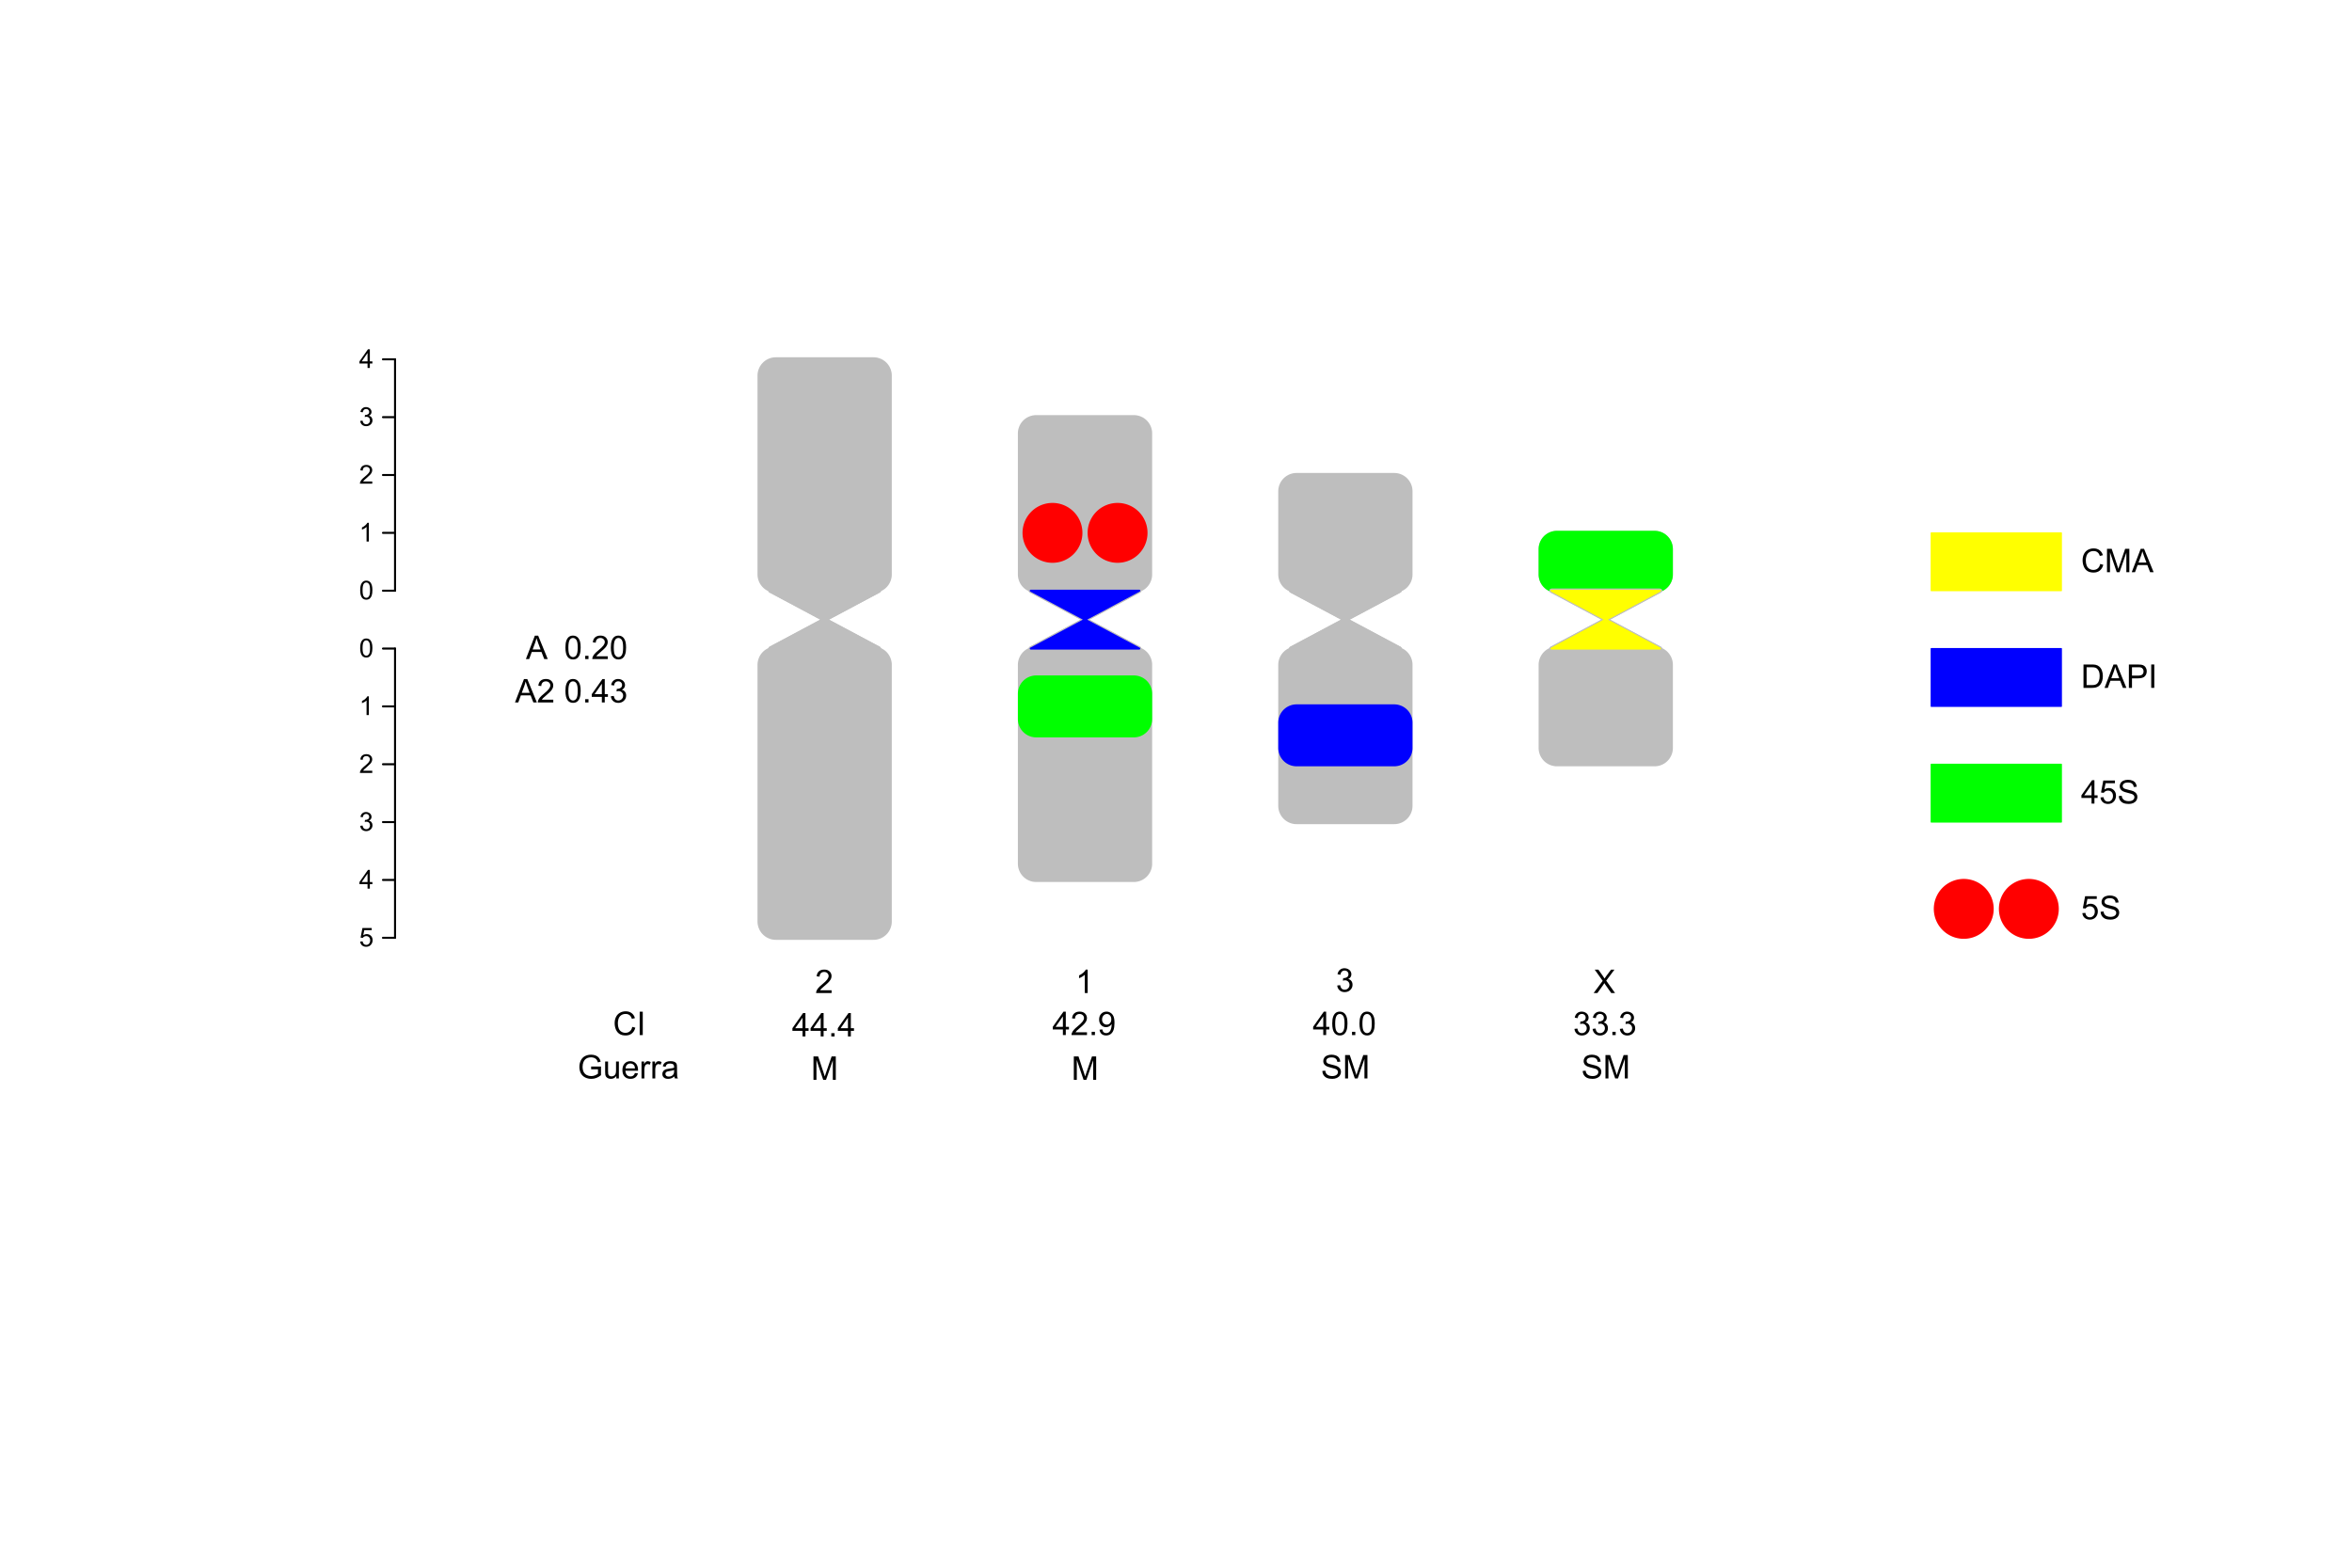 <?xml version="1.0" encoding="UTF-8"?>
<svg xmlns="http://www.w3.org/2000/svg" xmlns:xlink="http://www.w3.org/1999/xlink" width="864pt" height="576pt" viewBox="0 0 864 576" version="1.1">
<defs>
<g>
<symbol overflow="visible" id="glyph0-0">
<path style="stroke:none;" d="M 1.203 0 L 1.203 -6 L 6 -6 L 6 0 Z M 1.344 -0.156 L 5.844 -0.156 L 5.844 -5.844 L 1.344 -5.844 Z M 1.344 -0.156 "/>
</symbol>
<symbol overflow="visible" id="glyph0-1">
<path style="stroke:none;" d="M 0.391 -3.391 C 0.391 -4.203 0.473 -4.852 0.641 -5.344 C 0.816 -5.844 1.066 -6.223 1.391 -6.484 C 1.723 -6.754 2.141 -6.891 2.641 -6.891 C 3.004 -6.891 3.328 -6.816 3.609 -6.672 C 3.891 -6.523 4.117 -6.312 4.297 -6.031 C 4.473 -5.75 4.613 -5.406 4.719 -5 C 4.82 -4.602 4.875 -4.066 4.875 -3.391 C 4.875 -2.578 4.789 -1.922 4.625 -1.422 C 4.457 -0.93 4.207 -0.551 3.875 -0.281 C 3.551 -0.02 3.141 0.109 2.641 0.109 C 1.973 0.109 1.453 -0.125 1.078 -0.594 C 0.617 -1.164 0.391 -2.098 0.391 -3.391 Z M 1.266 -3.391 C 1.266 -2.266 1.395 -1.516 1.656 -1.141 C 1.926 -0.766 2.254 -0.578 2.641 -0.578 C 3.023 -0.578 3.348 -0.766 3.609 -1.141 C 3.879 -1.516 4.016 -2.266 4.016 -3.391 C 4.016 -4.516 3.879 -5.266 3.609 -5.641 C 3.348 -6.016 3.02 -6.203 2.625 -6.203 C 2.238 -6.203 1.93 -6.035 1.703 -5.703 C 1.41 -5.285 1.266 -4.516 1.266 -3.391 Z M 1.266 -3.391 "/>
</symbol>
<symbol overflow="visible" id="glyph0-2">
<path style="stroke:none;" d="M 3.578 0 L 2.734 0 L 2.734 -5.375 C 2.523 -5.176 2.254 -4.977 1.922 -4.781 C 1.598 -4.594 1.305 -4.453 1.047 -4.359 L 1.047 -5.172 C 1.516 -5.391 1.926 -5.656 2.281 -5.969 C 2.633 -6.289 2.883 -6.598 3.031 -6.891 L 3.578 -6.891 Z M 3.578 0 "/>
</symbol>
<symbol overflow="visible" id="glyph0-3">
<path style="stroke:none;" d="M 4.828 -0.812 L 4.828 0 L 0.297 0 C 0.285 -0.195 0.316 -0.391 0.391 -0.578 C 0.504 -0.891 0.688 -1.195 0.938 -1.5 C 1.195 -1.801 1.566 -2.145 2.047 -2.531 C 2.797 -3.145 3.301 -3.629 3.562 -3.984 C 3.82 -4.348 3.953 -4.688 3.953 -5 C 3.953 -5.344 3.832 -5.629 3.594 -5.859 C 3.352 -6.086 3.039 -6.203 2.656 -6.203 C 2.25 -6.203 1.926 -6.078 1.688 -5.828 C 1.445 -5.586 1.32 -5.25 1.312 -4.812 L 0.453 -4.906 C 0.504 -5.551 0.723 -6.039 1.109 -6.375 C 1.504 -6.719 2.023 -6.891 2.672 -6.891 C 3.336 -6.891 3.859 -6.707 4.234 -6.344 C 4.617 -5.977 4.812 -5.523 4.812 -4.984 C 4.812 -4.711 4.754 -4.441 4.641 -4.172 C 4.535 -3.91 4.352 -3.633 4.094 -3.344 C 3.832 -3.051 3.398 -2.645 2.797 -2.125 C 2.285 -1.707 1.957 -1.422 1.812 -1.266 C 1.676 -1.117 1.562 -0.969 1.469 -0.812 Z M 4.828 -0.812 "/>
</symbol>
<symbol overflow="visible" id="glyph0-4">
<path style="stroke:none;" d="M 0.406 -1.812 L 1.25 -1.922 C 1.344 -1.441 1.504 -1.098 1.734 -0.891 C 1.973 -0.68 2.258 -0.578 2.594 -0.578 C 2.988 -0.578 3.32 -0.711 3.594 -0.984 C 3.863 -1.266 4 -1.609 4 -2.016 C 4 -2.398 3.875 -2.719 3.625 -2.969 C 3.375 -3.219 3.051 -3.344 2.656 -3.344 C 2.5 -3.344 2.301 -3.312 2.062 -3.25 L 2.156 -3.984 C 2.219 -3.984 2.266 -3.984 2.297 -3.984 C 2.648 -3.984 2.973 -4.078 3.266 -4.266 C 3.555 -4.453 3.703 -4.738 3.703 -5.125 C 3.703 -5.438 3.594 -5.691 3.375 -5.891 C 3.164 -6.098 2.898 -6.203 2.578 -6.203 C 2.242 -6.203 1.969 -6.098 1.75 -5.891 C 1.531 -5.68 1.391 -5.375 1.328 -4.969 L 0.484 -5.109 C 0.586 -5.68 0.82 -6.117 1.188 -6.422 C 1.551 -6.734 2.004 -6.891 2.547 -6.891 C 2.922 -6.891 3.266 -6.805 3.578 -6.641 C 3.898 -6.484 4.145 -6.266 4.312 -5.984 C 4.477 -5.711 4.562 -5.422 4.562 -5.109 C 4.562 -4.816 4.477 -4.547 4.312 -4.297 C 4.156 -4.055 3.922 -3.863 3.609 -3.719 C 4.016 -3.625 4.332 -3.426 4.562 -3.125 C 4.789 -2.832 4.906 -2.469 4.906 -2.031 C 4.906 -1.426 4.688 -0.914 4.25 -0.5 C 3.812 -0.082 3.254 0.125 2.578 0.125 C 1.984 0.125 1.484 -0.051 1.078 -0.406 C 0.68 -0.77 0.457 -1.238 0.406 -1.812 Z M 0.406 -1.812 "/>
</symbol>
<symbol overflow="visible" id="glyph0-5">
<path style="stroke:none;" d="M 3.094 0 L 3.094 -1.641 L 0.125 -1.641 L 0.125 -2.422 L 3.25 -6.875 L 3.938 -6.875 L 3.938 -2.422 L 4.875 -2.422 L 4.875 -1.641 L 3.938 -1.641 L 3.938 0 Z M 3.094 -2.422 L 3.094 -5.516 L 0.953 -2.422 Z M 3.094 -2.422 "/>
</symbol>
<symbol overflow="visible" id="glyph0-6">
<path style="stroke:none;" d="M 0.391 -1.797 L 1.281 -1.875 C 1.344 -1.445 1.492 -1.125 1.734 -0.906 C 1.973 -0.688 2.266 -0.578 2.609 -0.578 C 3.016 -0.578 3.359 -0.727 3.641 -1.031 C 3.922 -1.344 4.062 -1.75 4.062 -2.25 C 4.062 -2.727 3.926 -3.109 3.656 -3.391 C 3.383 -3.672 3.031 -3.812 2.594 -3.812 C 2.32 -3.812 2.078 -3.75 1.859 -3.625 C 1.641 -3.5 1.469 -3.336 1.344 -3.141 L 0.547 -3.25 L 1.219 -6.781 L 4.625 -6.781 L 4.625 -5.969 L 1.891 -5.969 L 1.516 -4.125 C 1.93 -4.406 2.363 -4.547 2.812 -4.547 C 3.414 -4.547 3.922 -4.336 4.328 -3.922 C 4.742 -3.516 4.953 -2.984 4.953 -2.328 C 4.953 -1.703 4.77 -1.164 4.406 -0.719 C 3.969 -0.164 3.367 0.109 2.609 0.109 C 1.984 0.109 1.473 -0.062 1.078 -0.406 C 0.68 -0.758 0.453 -1.223 0.391 -1.797 Z M 0.391 -1.797 "/>
</symbol>
<symbol overflow="visible" id="glyph1-0">
<path style="stroke:none;" d="M 1.5 0 L 1.5 -7.5 L 7.5 -7.5 L 7.5 0 Z M 1.688 -0.188 L 7.312 -0.188 L 7.312 -7.312 L 1.688 -7.312 Z M 1.688 -0.188 "/>
</symbol>
<symbol overflow="visible" id="glyph1-1">
<path style="stroke:none;" d="M 6.047 -1.016 L 6.047 0 L 0.359 0 C 0.359 -0.25 0.398 -0.492 0.484 -0.734 C 0.629 -1.117 0.859 -1.5 1.172 -1.875 C 1.492 -2.25 1.957 -2.68 2.562 -3.172 C 3.5 -3.941 4.129 -4.551 4.453 -5 C 4.785 -5.445 4.953 -5.867 4.953 -6.266 C 4.953 -6.68 4.801 -7.031 4.5 -7.312 C 4.195 -7.602 3.805 -7.75 3.328 -7.75 C 2.816 -7.75 2.41 -7.598 2.109 -7.297 C 1.805 -6.992 1.648 -6.57 1.641 -6.031 L 0.562 -6.141 C 0.633 -6.953 0.91 -7.566 1.391 -7.984 C 1.879 -8.41 2.535 -8.625 3.359 -8.625 C 4.18 -8.625 4.832 -8.395 5.312 -7.938 C 5.789 -7.477 6.031 -6.91 6.031 -6.234 C 6.031 -5.891 5.957 -5.551 5.812 -5.219 C 5.676 -4.895 5.441 -4.547 5.109 -4.172 C 4.785 -3.805 4.25 -3.305 3.5 -2.672 C 2.863 -2.141 2.453 -1.773 2.266 -1.578 C 2.086 -1.391 1.941 -1.203 1.828 -1.016 Z M 6.047 -1.016 "/>
</symbol>
<symbol overflow="visible" id="glyph1-2">
<path style="stroke:none;" d="M 4.469 0 L 3.422 0 L 3.422 -6.719 C 3.16 -6.477 2.82 -6.234 2.406 -5.984 C 2 -5.742 1.633 -5.566 1.312 -5.453 L 1.312 -6.469 C 1.895 -6.75 2.406 -7.082 2.844 -7.469 C 3.289 -7.863 3.609 -8.25 3.797 -8.625 L 4.469 -8.625 Z M 4.469 0 "/>
</symbol>
<symbol overflow="visible" id="glyph1-3">
<path style="stroke:none;" d="M 0.5 -2.266 L 1.562 -2.406 C 1.676 -1.812 1.879 -1.379 2.172 -1.109 C 2.461 -0.848 2.816 -0.719 3.234 -0.719 C 3.734 -0.719 4.156 -0.891 4.5 -1.234 C 4.844 -1.578 5.016 -2.004 5.016 -2.516 C 5.016 -2.992 4.852 -3.391 4.531 -3.703 C 4.219 -4.023 3.816 -4.188 3.328 -4.188 C 3.129 -4.188 2.879 -4.145 2.578 -4.062 L 2.703 -5 C 2.773 -4.988 2.832 -4.984 2.875 -4.984 C 3.32 -4.984 3.723 -5.098 4.078 -5.328 C 4.441 -5.566 4.625 -5.93 4.625 -6.422 C 4.625 -6.805 4.492 -7.125 4.234 -7.375 C 3.973 -7.633 3.633 -7.766 3.219 -7.766 C 2.812 -7.766 2.469 -7.633 2.188 -7.375 C 1.914 -7.113 1.742 -6.727 1.672 -6.219 L 0.609 -6.406 C 0.734 -7.102 1.023 -7.645 1.484 -8.031 C 1.941 -8.426 2.508 -8.625 3.188 -8.625 C 3.656 -8.625 4.086 -8.52 4.484 -8.312 C 4.879 -8.113 5.18 -7.844 5.391 -7.5 C 5.598 -7.156 5.703 -6.785 5.703 -6.391 C 5.703 -6.023 5.602 -5.688 5.406 -5.375 C 5.207 -5.07 4.914 -4.832 4.531 -4.656 C 5.031 -4.539 5.422 -4.297 5.703 -3.922 C 5.984 -3.555 6.125 -3.094 6.125 -2.531 C 6.125 -1.781 5.848 -1.145 5.297 -0.625 C 4.754 -0.102 4.066 0.156 3.234 0.156 C 2.484 0.156 1.859 -0.066 1.359 -0.516 C 0.859 -0.973 0.57 -1.555 0.5 -2.266 Z M 0.5 -2.266 "/>
</symbol>
<symbol overflow="visible" id="glyph1-4">
<path style="stroke:none;" d="M 0.047 0 L 3.375 -4.484 L 0.453 -8.594 L 1.797 -8.594 L 3.359 -6.391 C 3.68 -5.93 3.91 -5.578 4.047 -5.328 C 4.242 -5.641 4.473 -5.969 4.734 -6.312 L 6.453 -8.594 L 7.688 -8.594 L 4.672 -4.547 L 7.922 0 L 6.516 0 L 4.359 -3.062 C 4.234 -3.238 4.109 -3.43 3.984 -3.641 C 3.797 -3.328 3.66 -3.113 3.578 -3 L 1.422 0 Z M 0.047 0 "/>
</symbol>
<symbol overflow="visible" id="glyph1-5">
<path style="stroke:none;" d="M 7.062 -3.016 L 8.188 -2.719 C 7.945 -1.789 7.52 -1.082 6.906 -0.594 C 6.289 -0.102 5.535 0.141 4.641 0.141 C 3.711 0.141 2.957 -0.047 2.375 -0.422 C 1.789 -0.797 1.348 -1.336 1.047 -2.047 C 0.742 -2.766 0.594 -3.535 0.594 -4.359 C 0.594 -5.254 0.766 -6.035 1.109 -6.703 C 1.453 -7.367 1.938 -7.875 2.562 -8.219 C 3.195 -8.562 3.895 -8.734 4.656 -8.734 C 5.508 -8.734 6.227 -8.516 6.812 -8.078 C 7.406 -7.641 7.816 -7.023 8.047 -6.234 L 6.922 -5.969 C 6.723 -6.594 6.43 -7.047 6.047 -7.328 C 5.672 -7.617 5.195 -7.766 4.625 -7.766 C 3.969 -7.766 3.414 -7.602 2.969 -7.281 C 2.531 -6.969 2.219 -6.547 2.031 -6.016 C 1.852 -5.484 1.766 -4.93 1.766 -4.359 C 1.766 -3.629 1.867 -2.992 2.078 -2.453 C 2.297 -1.91 2.629 -1.504 3.078 -1.234 C 3.523 -0.961 4.016 -0.828 4.547 -0.828 C 5.18 -0.828 5.719 -1.008 6.156 -1.375 C 6.602 -1.738 6.906 -2.285 7.062 -3.016 Z M 7.062 -3.016 "/>
</symbol>
<symbol overflow="visible" id="glyph1-6">
<path style="stroke:none;" d="M 1.125 0 L 1.125 -8.594 L 2.25 -8.594 L 2.25 0 Z M 1.125 0 "/>
</symbol>
<symbol overflow="visible" id="glyph1-7">
<path style="stroke:none;" d="M 3.875 0 L 3.875 -2.062 L 0.156 -2.062 L 0.156 -3.031 L 4.078 -8.594 L 4.938 -8.594 L 4.938 -3.031 L 6.094 -3.031 L 6.094 -2.062 L 4.938 -2.062 L 4.938 0 Z M 3.875 -3.031 L 3.875 -6.891 L 1.188 -3.031 Z M 3.875 -3.031 "/>
</symbol>
<symbol overflow="visible" id="glyph1-8">
<path style="stroke:none;" d="M 1.094 0 L 1.094 -1.203 L 2.297 -1.203 L 2.297 0 Z M 1.094 0 "/>
</symbol>
<symbol overflow="visible" id="glyph1-9">
<path style="stroke:none;" d="M 0.656 -1.984 L 1.672 -2.078 C 1.754 -1.598 1.914 -1.25 2.156 -1.031 C 2.406 -0.82 2.719 -0.719 3.094 -0.719 C 3.414 -0.719 3.695 -0.789 3.938 -0.938 C 4.188 -1.094 4.391 -1.289 4.547 -1.531 C 4.703 -1.781 4.832 -2.113 4.938 -2.531 C 5.039 -2.957 5.094 -3.391 5.094 -3.828 C 5.094 -3.879 5.094 -3.953 5.094 -4.047 C 4.883 -3.711 4.598 -3.438 4.234 -3.219 C 3.867 -3.008 3.473 -2.906 3.047 -2.906 C 2.328 -2.906 1.723 -3.16 1.234 -3.672 C 0.742 -4.191 0.5 -4.875 0.5 -5.719 C 0.5 -6.594 0.754 -7.297 1.266 -7.828 C 1.785 -8.359 2.43 -8.625 3.203 -8.625 C 3.754 -8.625 4.258 -8.473 4.719 -8.172 C 5.188 -7.867 5.539 -7.438 5.781 -6.875 C 6.02 -6.32 6.141 -5.52 6.141 -4.469 C 6.141 -3.375 6.02 -2.5 5.781 -1.844 C 5.551 -1.195 5.195 -0.703 4.719 -0.359 C 4.25 -0.023 3.703 0.141 3.078 0.141 C 2.398 0.141 1.848 -0.039 1.422 -0.406 C 0.992 -0.781 0.738 -1.305 0.656 -1.984 Z M 4.969 -5.781 C 4.969 -6.383 4.805 -6.863 4.484 -7.219 C 4.172 -7.57 3.785 -7.75 3.328 -7.75 C 2.859 -7.75 2.445 -7.555 2.094 -7.172 C 1.75 -6.797 1.578 -6.301 1.578 -5.688 C 1.578 -5.145 1.742 -4.703 2.078 -4.359 C 2.41 -4.016 2.816 -3.844 3.297 -3.844 C 3.785 -3.844 4.188 -4.016 4.5 -4.359 C 4.812 -4.703 4.969 -5.176 4.969 -5.781 Z M 4.969 -5.781 "/>
</symbol>
<symbol overflow="visible" id="glyph1-10">
<path style="stroke:none;" d="M 0.5 -4.234 C 0.5 -5.254 0.602 -6.07 0.812 -6.688 C 1.02 -7.312 1.328 -7.789 1.734 -8.125 C 2.148 -8.457 2.672 -8.625 3.297 -8.625 C 3.754 -8.625 4.156 -8.531 4.5 -8.344 C 4.852 -8.156 5.145 -7.883 5.375 -7.531 C 5.602 -7.188 5.781 -6.766 5.906 -6.266 C 6.031 -5.766 6.094 -5.086 6.094 -4.234 C 6.094 -3.223 5.988 -2.41 5.781 -1.797 C 5.582 -1.18 5.273 -0.703 4.859 -0.359 C 4.453 -0.023 3.93 0.141 3.297 0.141 C 2.473 0.141 1.82 -0.156 1.344 -0.75 C 0.781 -1.457 0.5 -2.617 0.5 -4.234 Z M 1.578 -4.234 C 1.578 -2.828 1.742 -1.891 2.078 -1.422 C 2.41 -0.953 2.816 -0.719 3.297 -0.719 C 3.785 -0.719 4.191 -0.953 4.516 -1.422 C 4.848 -1.891 5.016 -2.828 5.016 -4.234 C 5.016 -5.648 4.848 -6.586 4.516 -7.047 C 4.191 -7.516 3.781 -7.75 3.281 -7.75 C 2.801 -7.75 2.414 -7.547 2.125 -7.141 C 1.758 -6.617 1.578 -5.648 1.578 -4.234 Z M 1.578 -4.234 "/>
</symbol>
<symbol overflow="visible" id="glyph1-11">
<path style="stroke:none;" d="M 4.953 -3.375 L 4.953 -4.375 L 8.578 -4.391 L 8.578 -1.203 C 8.023 -0.754 7.453 -0.414 6.859 -0.188 C 6.266 0.031 5.656 0.141 5.031 0.141 C 4.188 0.141 3.414 -0.035 2.719 -0.391 C 2.031 -0.754 1.508 -1.273 1.156 -1.953 C 0.812 -2.641 0.641 -3.406 0.641 -4.25 C 0.641 -5.094 0.812 -5.875 1.156 -6.594 C 1.508 -7.32 2.016 -7.859 2.672 -8.203 C 3.328 -8.555 4.082 -8.734 4.938 -8.734 C 5.562 -8.734 6.125 -8.633 6.625 -8.438 C 7.125 -8.238 7.516 -7.957 7.797 -7.594 C 8.086 -7.238 8.305 -6.77 8.453 -6.188 L 7.438 -5.906 C 7.301 -6.344 7.133 -6.688 6.938 -6.938 C 6.75 -7.188 6.477 -7.383 6.125 -7.531 C 5.77 -7.688 5.379 -7.766 4.953 -7.766 C 4.43 -7.766 3.977 -7.688 3.594 -7.531 C 3.219 -7.375 2.91 -7.164 2.672 -6.906 C 2.441 -6.645 2.266 -6.359 2.141 -6.047 C 1.922 -5.516 1.812 -4.941 1.812 -4.328 C 1.812 -3.555 1.941 -2.91 2.203 -2.391 C 2.473 -1.879 2.859 -1.5 3.359 -1.25 C 3.859 -1 4.395 -0.875 4.969 -0.875 C 5.457 -0.875 5.938 -0.969 6.406 -1.156 C 6.875 -1.352 7.227 -1.555 7.469 -1.766 L 7.469 -3.375 Z M 4.953 -3.375 "/>
</symbol>
<symbol overflow="visible" id="glyph1-12">
<path style="stroke:none;" d="M 4.875 0 L 4.875 -0.922 C 4.383 -0.211 3.723 0.141 2.891 0.141 C 2.523 0.141 2.18 0.07 1.859 -0.062 C 1.547 -0.207 1.312 -0.383 1.156 -0.594 C 1 -0.812 0.891 -1.078 0.828 -1.391 C 0.785 -1.586 0.766 -1.914 0.766 -2.375 L 0.766 -6.219 L 1.828 -6.219 L 1.828 -2.766 C 1.828 -2.223 1.848 -1.852 1.891 -1.656 C 1.953 -1.383 2.086 -1.164 2.297 -1 C 2.516 -0.844 2.785 -0.766 3.109 -0.766 C 3.422 -0.766 3.711 -0.844 3.984 -1 C 4.266 -1.164 4.461 -1.391 4.578 -1.672 C 4.703 -1.953 4.766 -2.359 4.766 -2.891 L 4.766 -6.219 L 5.812 -6.219 L 5.812 0 Z M 4.875 0 "/>
</symbol>
<symbol overflow="visible" id="glyph1-13">
<path style="stroke:none;" d="M 5.047 -2 L 6.141 -1.875 C 5.973 -1.238 5.656 -0.742 5.188 -0.391 C 4.719 -0.035 4.125 0.141 3.406 0.141 C 2.5 0.141 1.773 -0.141 1.234 -0.703 C 0.703 -1.266 0.438 -2.051 0.438 -3.062 C 0.438 -4.102 0.707 -4.91 1.25 -5.484 C 1.789 -6.066 2.488 -6.359 3.344 -6.359 C 4.176 -6.359 4.852 -6.078 5.375 -5.516 C 5.906 -4.953 6.172 -4.156 6.172 -3.125 C 6.172 -3.062 6.172 -2.969 6.172 -2.844 L 1.531 -2.844 C 1.57 -2.156 1.766 -1.629 2.109 -1.266 C 2.453 -0.91 2.883 -0.734 3.406 -0.734 C 3.789 -0.734 4.117 -0.832 4.391 -1.031 C 4.672 -1.238 4.891 -1.562 5.047 -2 Z M 1.594 -3.703 L 5.062 -3.703 C 5.02 -4.234 4.891 -4.629 4.672 -4.891 C 4.328 -5.297 3.891 -5.5 3.359 -5.5 C 2.867 -5.5 2.457 -5.336 2.125 -5.016 C 1.801 -4.691 1.625 -4.254 1.594 -3.703 Z M 1.594 -3.703 "/>
</symbol>
<symbol overflow="visible" id="glyph1-14">
<path style="stroke:none;" d="M 0.781 0 L 0.781 -6.219 L 1.734 -6.219 L 1.734 -5.281 C 1.973 -5.719 2.191 -6.004 2.391 -6.141 C 2.598 -6.285 2.828 -6.359 3.078 -6.359 C 3.43 -6.359 3.789 -6.25 4.156 -6.031 L 3.797 -5.047 C 3.535 -5.203 3.281 -5.281 3.031 -5.281 C 2.789 -5.281 2.578 -5.207 2.391 -5.062 C 2.211 -4.926 2.086 -4.734 2.016 -4.484 C 1.891 -4.109 1.828 -3.703 1.828 -3.266 L 1.828 0 Z M 0.781 0 "/>
</symbol>
<symbol overflow="visible" id="glyph1-15">
<path style="stroke:none;" d="M 4.859 -0.766 C 4.461 -0.43 4.082 -0.195 3.719 -0.062 C 3.363 0.07 2.977 0.141 2.562 0.141 C 1.875 0.141 1.348 -0.023 0.984 -0.359 C 0.617 -0.691 0.438 -1.117 0.438 -1.641 C 0.438 -1.941 0.504 -2.219 0.641 -2.469 C 0.773 -2.727 0.957 -2.93 1.188 -3.078 C 1.414 -3.234 1.672 -3.348 1.953 -3.422 C 2.148 -3.484 2.461 -3.539 2.891 -3.594 C 3.734 -3.688 4.359 -3.805 4.766 -3.953 C 4.766 -4.098 4.766 -4.188 4.766 -4.219 C 4.766 -4.656 4.664 -4.961 4.469 -5.141 C 4.195 -5.367 3.797 -5.484 3.266 -5.484 C 2.773 -5.484 2.41 -5.395 2.172 -5.219 C 1.93 -5.051 1.754 -4.75 1.641 -4.312 L 0.609 -4.453 C 0.703 -4.891 0.859 -5.242 1.078 -5.516 C 1.297 -5.785 1.609 -5.992 2.016 -6.141 C 2.422 -6.285 2.891 -6.359 3.422 -6.359 C 3.953 -6.359 4.383 -6.297 4.719 -6.172 C 5.051 -6.047 5.297 -5.891 5.453 -5.703 C 5.609 -5.516 5.719 -5.273 5.781 -4.984 C 5.812 -4.805 5.828 -4.484 5.828 -4.016 L 5.828 -2.609 C 5.828 -1.629 5.848 -1.008 5.891 -0.75 C 5.941 -0.488 6.035 -0.238 6.172 0 L 5.062 0 C 4.957 -0.219 4.891 -0.473 4.859 -0.766 Z M 4.766 -3.125 C 4.379 -2.969 3.805 -2.832 3.047 -2.719 C 2.609 -2.656 2.301 -2.582 2.125 -2.5 C 1.945 -2.426 1.805 -2.316 1.703 -2.172 C 1.609 -2.023 1.562 -1.859 1.562 -1.672 C 1.562 -1.391 1.664 -1.156 1.875 -0.969 C 2.094 -0.781 2.406 -0.688 2.812 -0.688 C 3.219 -0.688 3.578 -0.773 3.891 -0.953 C 4.211 -1.129 4.445 -1.375 4.594 -1.688 C 4.707 -1.926 4.766 -2.273 4.766 -2.734 Z M 4.766 -3.125 "/>
</symbol>
<symbol overflow="visible" id="glyph1-16">
<path style="stroke:none;" d="M 0.891 0 L 0.891 -8.594 L 2.609 -8.594 L 4.641 -2.516 C 4.828 -1.941 4.961 -1.516 5.047 -1.234 C 5.141 -1.547 5.289 -2.004 5.5 -2.609 L 7.562 -8.594 L 9.094 -8.594 L 9.094 0 L 8 0 L 8 -7.188 L 5.5 0 L 4.469 0 L 1.984 -7.312 L 1.984 0 Z M 0.891 0 "/>
</symbol>
<symbol overflow="visible" id="glyph1-17">
<path style="stroke:none;" d="M 0.547 -2.766 L 1.609 -2.859 C 1.66 -2.422 1.781 -2.066 1.969 -1.797 C 2.156 -1.523 2.441 -1.301 2.828 -1.125 C 3.223 -0.957 3.664 -0.875 4.156 -0.875 C 4.582 -0.875 4.961 -0.938 5.297 -1.062 C 5.629 -1.195 5.875 -1.375 6.031 -1.594 C 6.195 -1.82 6.281 -2.066 6.281 -2.328 C 6.281 -2.598 6.203 -2.832 6.047 -3.031 C 5.891 -3.238 5.633 -3.41 5.281 -3.547 C 5.039 -3.641 4.523 -3.781 3.734 -3.969 C 2.953 -4.156 2.406 -4.332 2.094 -4.5 C 1.676 -4.719 1.367 -4.984 1.172 -5.297 C 0.973 -5.617 0.875 -5.977 0.875 -6.375 C 0.875 -6.801 0.992 -7.203 1.234 -7.578 C 1.484 -7.961 1.844 -8.25 2.312 -8.438 C 2.789 -8.633 3.316 -8.734 3.891 -8.734 C 4.523 -8.734 5.086 -8.629 5.578 -8.422 C 6.066 -8.223 6.441 -7.922 6.703 -7.516 C 6.961 -7.117 7.102 -6.672 7.125 -6.172 L 6.031 -6.094 C 5.969 -6.633 5.766 -7.039 5.422 -7.312 C 5.086 -7.594 4.594 -7.734 3.938 -7.734 C 3.25 -7.734 2.75 -7.609 2.438 -7.359 C 2.125 -7.109 1.969 -6.805 1.969 -6.453 C 1.969 -6.141 2.078 -5.883 2.297 -5.688 C 2.516 -5.488 3.082 -5.285 4 -5.078 C 4.926 -4.867 5.562 -4.688 5.906 -4.531 C 6.406 -4.289 6.773 -3.992 7.016 -3.641 C 7.254 -3.297 7.375 -2.891 7.375 -2.422 C 7.375 -1.961 7.242 -1.531 6.984 -1.125 C 6.723 -0.727 6.348 -0.414 5.859 -0.188 C 5.367 0.031 4.816 0.141 4.203 0.141 C 3.422 0.141 2.766 0.031 2.234 -0.188 C 1.711 -0.414 1.301 -0.758 1 -1.219 C 0.707 -1.676 0.555 -2.191 0.547 -2.766 Z M 0.547 -2.766 "/>
</symbol>
<symbol overflow="visible" id="glyph1-18">
<path style="stroke:none;" d="M -0.016 0 L 3.281 -8.594 L 4.5 -8.594 L 8.016 0 L 6.734 0 L 5.719 -2.609 L 2.141 -2.609 L 1.188 0 Z M 2.469 -3.531 L 5.375 -3.531 L 4.484 -5.906 C 4.203 -6.625 4 -7.219 3.875 -7.688 C 3.758 -7.133 3.602 -6.586 3.406 -6.047 Z M 2.469 -3.531 "/>
</symbol>
<symbol overflow="visible" id="glyph1-19">
<path style="stroke:none;" d=""/>
</symbol>
<symbol overflow="visible" id="glyph1-20">
<path style="stroke:none;" d="M 0.5 -2.25 L 1.609 -2.344 C 1.691 -1.801 1.879 -1.395 2.172 -1.125 C 2.473 -0.852 2.836 -0.719 3.266 -0.719 C 3.766 -0.719 4.191 -0.91 4.547 -1.297 C 4.898 -1.68 5.078 -2.188 5.078 -2.812 C 5.078 -3.414 4.906 -3.891 4.562 -4.234 C 4.227 -4.586 3.785 -4.766 3.234 -4.766 C 2.898 -4.766 2.594 -4.688 2.312 -4.531 C 2.039 -4.375 1.828 -4.176 1.672 -3.938 L 0.688 -4.062 L 1.516 -8.469 L 5.797 -8.469 L 5.797 -7.469 L 2.359 -7.469 L 1.906 -5.156 C 2.414 -5.52 2.953 -5.703 3.516 -5.703 C 4.266 -5.703 4.895 -5.441 5.406 -4.922 C 5.926 -4.398 6.188 -3.727 6.188 -2.906 C 6.188 -2.133 5.961 -1.461 5.516 -0.891 C 4.961 -0.203 4.211 0.141 3.266 0.141 C 2.484 0.141 1.844 -0.078 1.344 -0.516 C 0.852 -0.953 0.57 -1.531 0.5 -2.25 Z M 0.5 -2.25 "/>
</symbol>
<symbol overflow="visible" id="glyph1-21">
<path style="stroke:none;" d="M 0.922 0 L 0.922 -8.594 L 3.891 -8.594 C 4.555 -8.594 5.066 -8.551 5.422 -8.469 C 5.91 -8.352 6.328 -8.148 6.672 -7.859 C 7.129 -7.473 7.469 -6.977 7.688 -6.375 C 7.914 -5.781 8.031 -5.102 8.031 -4.344 C 8.031 -3.688 7.953 -3.109 7.797 -2.609 C 7.648 -2.109 7.457 -1.691 7.219 -1.359 C 6.977 -1.023 6.711 -0.766 6.422 -0.578 C 6.141 -0.391 5.801 -0.242 5.406 -0.141 C 5.008 -0.047 4.551 0 4.031 0 Z M 2.062 -1.016 L 3.891 -1.016 C 4.461 -1.016 4.91 -1.066 5.234 -1.172 C 5.555 -1.273 5.812 -1.426 6 -1.625 C 6.27 -1.883 6.477 -2.242 6.625 -2.703 C 6.781 -3.16 6.859 -3.711 6.859 -4.359 C 6.859 -5.254 6.707 -5.941 6.406 -6.422 C 6.113 -6.91 5.758 -7.238 5.344 -7.406 C 5.031 -7.52 4.539 -7.578 3.875 -7.578 L 2.062 -7.578 Z M 2.062 -1.016 "/>
</symbol>
<symbol overflow="visible" id="glyph1-22">
<path style="stroke:none;" d="M 0.922 0 L 0.922 -8.594 L 4.172 -8.594 C 4.734 -8.594 5.164 -8.566 5.469 -8.516 C 5.895 -8.441 6.25 -8.305 6.531 -8.109 C 6.82 -7.91 7.051 -7.633 7.219 -7.281 C 7.395 -6.926 7.484 -6.535 7.484 -6.109 C 7.484 -5.379 7.25 -4.758 6.781 -4.25 C 6.32 -3.75 5.484 -3.5 4.266 -3.5 L 2.062 -3.5 L 2.062 0 Z M 2.062 -4.5 L 4.281 -4.5 C 5.02 -4.5 5.539 -4.633 5.844 -4.906 C 6.156 -5.188 6.312 -5.578 6.312 -6.078 C 6.312 -6.43 6.219 -6.734 6.031 -6.984 C 5.852 -7.242 5.617 -7.414 5.328 -7.5 C 5.129 -7.551 4.773 -7.578 4.266 -7.578 L 2.062 -7.578 Z M 2.062 -4.5 "/>
</symbol>
</g>
</defs>
<g id="surface16">
<rect x="0" y="0" width="864" height="576" style="fill:rgb(100%,100%,100%);fill-opacity:1;stroke:none;"/>
<path style="fill-rule:nonzero;fill:rgb(74.51%,74.51%,74.51%);fill-opacity:1;stroke-width:1.5;stroke-linecap:round;stroke-linejoin:round;stroke:rgb(74.51%,74.51%,74.51%);stroke-opacity:1;stroke-miterlimit:10;" d="M 326.844 244.27 L 326.844 338.586 L 326.84 338.777 L 326.832 338.969 L 326.816 339.16 L 326.797 339.348 L 326.77 339.539 L 326.734 339.727 L 326.695 339.914 L 326.648 340.102 L 326.598 340.285 L 326.539 340.469 L 326.477 340.648 L 326.406 340.828 L 326.332 341.004 L 326.254 341.18 L 326.168 341.352 L 326.074 341.52 L 325.98 341.684 L 325.875 341.848 L 325.77 342.004 L 325.656 342.16 L 325.539 342.312 L 325.418 342.461 L 325.293 342.605 L 325.16 342.742 L 325.023 342.879 L 324.887 343.012 L 324.742 343.137 L 324.594 343.258 L 324.441 343.375 L 324.285 343.488 L 324.129 343.594 L 323.965 343.695 L 323.801 343.793 L 323.633 343.887 L 323.461 343.973 L 323.285 344.051 L 323.109 344.125 L 322.93 344.195 L 322.75 344.258 L 322.566 344.316 L 322.383 344.367 L 322.195 344.414 L 322.008 344.453 L 321.82 344.488 L 321.633 344.516 L 321.441 344.535 L 321.25 344.551 L 321.059 344.559 L 320.867 344.562 L 285 344.562 L 320.867 344.562 L 285 344.562 L 284.809 344.559 L 284.617 344.551 L 284.426 344.535 L 284.234 344.516 L 284.047 344.488 L 283.855 344.453 L 283.668 344.414 L 283.484 344.367 L 283.301 344.316 L 283.117 344.258 L 282.934 344.195 L 282.758 344.125 L 282.582 344.051 L 282.406 343.973 L 282.234 343.887 L 282.066 343.793 L 281.902 343.695 L 281.738 343.594 L 281.578 343.488 L 281.426 343.375 L 281.273 343.258 L 281.125 343.137 L 280.98 343.012 L 280.84 342.879 L 280.574 342.605 L 280.449 342.461 L 280.328 342.312 L 280.211 342.16 L 280.098 342.004 L 279.988 341.848 L 279.887 341.684 L 279.793 341.52 L 279.699 341.352 L 279.613 341.18 L 279.535 341.004 L 279.461 340.828 L 279.391 340.648 L 279.328 340.469 L 279.27 340.285 L 279.219 340.102 L 279.172 339.914 L 279.133 339.727 L 279.098 339.539 L 279.07 339.348 L 279.051 339.16 L 279.035 338.969 L 279.023 338.777 L 279.023 244.078 L 279.035 243.887 L 279.051 243.695 L 279.07 243.504 L 279.098 243.316 L 279.133 243.125 L 279.172 242.938 L 279.219 242.754 L 279.27 242.566 L 279.328 242.387 L 279.391 242.203 L 279.461 242.027 L 279.535 241.848 L 279.613 241.676 L 279.699 241.504 L 279.793 241.336 L 279.887 241.172 L 279.988 241.008 L 280.098 240.848 L 280.211 240.695 L 280.328 240.543 L 280.449 240.395 L 280.574 240.25 L 280.707 240.109 L 280.84 239.977 L 280.98 239.844 L 281.125 239.719 L 281.273 239.594 L 281.426 239.477 L 281.578 239.367 L 281.738 239.258 L 281.902 239.156 L 282.066 239.062 L 282.234 238.969 L 282.406 238.883 L 282.758 238.727 L 282.934 238.66 L 283.117 238.598 L 283.301 238.539 L 283.484 238.488 L 283.668 238.441 L 283.855 238.402 L 284.047 238.367 L 284.234 238.34 L 284.426 238.32 L 284.617 238.305 L 284.809 238.293 L 321.059 238.293 L 321.25 238.305 L 321.441 238.32 L 321.633 238.34 L 321.82 238.367 L 322.008 238.402 L 322.195 238.441 L 322.383 238.488 L 322.566 238.539 L 322.75 238.598 L 322.93 238.66 L 323.109 238.727 L 323.461 238.883 L 323.633 238.969 L 323.801 239.062 L 323.965 239.156 L 324.129 239.258 L 324.441 239.477 L 324.594 239.594 L 324.742 239.719 L 324.887 239.844 L 325.16 240.109 L 325.293 240.25 L 325.418 240.395 L 325.539 240.543 L 325.656 240.695 L 325.77 240.848 L 325.875 241.008 L 325.98 241.172 L 326.074 241.336 L 326.168 241.504 L 326.254 241.676 L 326.332 241.848 L 326.406 242.027 L 326.477 242.203 L 326.539 242.387 L 326.598 242.566 L 326.648 242.754 L 326.695 242.938 L 326.734 243.125 L 326.77 243.316 L 326.797 243.504 L 326.816 243.695 L 326.832 243.887 L 326.84 244.078 Z M 326.844 244.27 "/>
<path style="fill-rule:nonzero;fill:rgb(74.51%,74.51%,74.51%);fill-opacity:1;stroke-width:1.5;stroke-linecap:round;stroke-linejoin:round;stroke:rgb(74.51%,74.51%,74.51%);stroke-opacity:1;stroke-miterlimit:10;" d="M 422.488 244.27 L 422.488 317.332 L 422.484 317.523 L 422.477 317.715 L 422.461 317.906 L 422.441 318.094 L 422.414 318.285 L 422.379 318.473 L 422.34 318.66 L 422.293 318.848 L 422.242 319.031 L 422.184 319.215 L 422.121 319.395 L 422.051 319.574 L 421.977 319.75 L 421.898 319.926 L 421.812 320.098 L 421.719 320.266 L 421.621 320.43 L 421.52 320.594 L 421.414 320.75 L 421.301 320.906 L 421.184 321.059 L 421.062 321.207 L 420.938 321.352 L 420.805 321.488 L 420.668 321.625 L 420.531 321.758 L 420.387 321.883 L 420.238 322.004 L 420.086 322.121 L 419.93 322.234 L 419.773 322.34 L 419.609 322.441 L 419.445 322.539 L 419.277 322.629 L 419.105 322.715 L 418.93 322.797 L 418.754 322.871 L 418.574 322.941 L 418.395 323.004 L 418.211 323.062 L 418.027 323.113 L 417.84 323.16 L 417.652 323.199 L 417.465 323.23 L 417.277 323.258 L 417.086 323.281 L 416.895 323.297 L 416.703 323.305 L 416.512 323.309 L 380.645 323.309 L 416.512 323.309 L 380.645 323.309 L 380.453 323.305 L 380.262 323.297 L 380.07 323.281 L 379.879 323.258 L 379.691 323.23 L 379.5 323.199 L 379.312 323.16 L 379.129 323.113 L 378.945 323.062 L 378.762 323.004 L 378.578 322.941 L 378.402 322.871 L 378.227 322.797 L 378.051 322.715 L 377.879 322.629 L 377.711 322.539 L 377.547 322.441 L 377.383 322.34 L 377.223 322.234 L 377.07 322.121 L 376.918 322.004 L 376.77 321.883 L 376.625 321.758 L 376.484 321.625 L 376.219 321.352 L 376.094 321.207 L 375.973 321.059 L 375.855 320.906 L 375.742 320.75 L 375.633 320.594 L 375.531 320.43 L 375.438 320.266 L 375.344 320.098 L 375.258 319.926 L 375.18 319.75 L 375.105 319.574 L 375.035 319.395 L 374.973 319.215 L 374.914 319.031 L 374.863 318.848 L 374.816 318.66 L 374.777 318.473 L 374.742 318.285 L 374.715 318.094 L 374.695 317.906 L 374.68 317.715 L 374.668 317.523 L 374.668 244.078 L 374.68 243.887 L 374.695 243.695 L 374.715 243.504 L 374.742 243.316 L 374.777 243.125 L 374.816 242.938 L 374.863 242.754 L 374.914 242.566 L 374.973 242.387 L 375.035 242.203 L 375.105 242.027 L 375.18 241.848 L 375.258 241.676 L 375.344 241.504 L 375.438 241.336 L 375.531 241.172 L 375.633 241.008 L 375.742 240.848 L 375.855 240.695 L 375.973 240.543 L 376.094 240.395 L 376.219 240.25 L 376.352 240.109 L 376.484 239.977 L 376.625 239.844 L 376.77 239.719 L 376.918 239.594 L 377.07 239.477 L 377.223 239.367 L 377.383 239.258 L 377.547 239.156 L 377.711 239.062 L 377.879 238.969 L 378.051 238.883 L 378.402 238.727 L 378.578 238.66 L 378.762 238.598 L 378.945 238.539 L 379.129 238.488 L 379.312 238.441 L 379.5 238.402 L 379.691 238.367 L 379.879 238.34 L 380.07 238.32 L 380.262 238.305 L 380.453 238.293 L 416.703 238.293 L 416.895 238.305 L 417.086 238.32 L 417.277 238.34 L 417.465 238.367 L 417.652 238.402 L 417.84 238.441 L 418.027 238.488 L 418.211 238.539 L 418.395 238.598 L 418.574 238.66 L 418.754 238.727 L 419.105 238.883 L 419.277 238.969 L 419.445 239.062 L 419.609 239.156 L 419.773 239.258 L 420.086 239.477 L 420.238 239.594 L 420.387 239.719 L 420.531 239.844 L 420.805 240.109 L 420.938 240.25 L 421.062 240.395 L 421.184 240.543 L 421.301 240.695 L 421.414 240.848 L 421.52 241.008 L 421.621 241.172 L 421.719 241.336 L 421.812 241.504 L 421.898 241.676 L 421.977 241.848 L 422.051 242.027 L 422.121 242.203 L 422.184 242.387 L 422.242 242.566 L 422.293 242.754 L 422.34 242.938 L 422.379 243.125 L 422.414 243.316 L 422.441 243.504 L 422.461 243.695 L 422.477 243.887 L 422.484 244.078 Z M 422.488 244.27 "/>
<path style="fill-rule:nonzero;fill:rgb(74.51%,74.51%,74.51%);fill-opacity:1;stroke-width:1.5;stroke-linecap:round;stroke-linejoin:round;stroke:rgb(74.51%,74.51%,74.51%);stroke-opacity:1;stroke-miterlimit:10;" d="M 518.133 244.27 L 518.133 296.078 L 518.129 296.27 L 518.121 296.461 L 518.105 296.652 L 518.086 296.84 L 518.059 297.031 L 518.023 297.219 L 517.984 297.406 L 517.938 297.594 L 517.887 297.777 L 517.828 297.961 L 517.766 298.141 L 517.695 298.32 L 517.621 298.496 L 517.543 298.672 L 517.457 298.84 L 517.363 299.012 L 517.266 299.176 L 517.164 299.336 L 517.059 299.496 L 516.945 299.652 L 516.828 299.805 L 516.707 299.953 L 516.582 300.094 L 516.449 300.234 L 516.312 300.371 L 516.176 300.5 L 516.031 300.629 L 515.883 300.75 L 515.73 300.867 L 515.574 300.98 L 515.418 301.086 L 515.254 301.188 L 515.09 301.285 L 514.922 301.375 L 514.75 301.461 L 514.574 301.543 L 514.398 301.617 L 514.219 301.688 L 514.039 301.75 L 513.855 301.809 L 513.672 301.859 L 513.484 301.906 L 513.297 301.945 L 513.109 301.977 L 512.922 302.004 L 512.73 302.027 L 512.539 302.043 L 512.348 302.051 L 512.156 302.055 L 476.289 302.055 L 512.156 302.055 L 476.289 302.055 L 476.098 302.051 L 475.906 302.043 L 475.715 302.027 L 475.523 302.004 L 475.336 301.977 L 475.145 301.945 L 474.957 301.906 L 474.773 301.859 L 474.59 301.809 L 474.406 301.75 L 474.223 301.688 L 474.047 301.617 L 473.871 301.543 L 473.695 301.461 L 473.523 301.375 L 473.355 301.285 L 473.191 301.188 L 473.027 301.086 L 472.867 300.98 L 472.715 300.867 L 472.562 300.75 L 472.414 300.629 L 472.27 300.5 L 472.129 300.371 L 471.996 300.234 L 471.863 300.094 L 471.738 299.953 L 471.617 299.805 L 471.5 299.652 L 471.387 299.496 L 471.277 299.336 L 471.176 299.176 L 471.082 299.012 L 470.988 298.84 L 470.902 298.672 L 470.746 298.32 L 470.68 298.141 L 470.617 297.961 L 470.559 297.777 L 470.508 297.594 L 470.461 297.406 L 470.422 297.219 L 470.387 297.031 L 470.359 296.84 L 470.34 296.652 L 470.324 296.461 L 470.312 296.27 L 470.312 244.078 L 470.324 243.887 L 470.34 243.695 L 470.359 243.504 L 470.387 243.316 L 470.422 243.125 L 470.461 242.938 L 470.508 242.754 L 470.559 242.566 L 470.617 242.387 L 470.68 242.203 L 470.746 242.027 L 470.824 241.848 L 470.902 241.676 L 470.988 241.504 L 471.082 241.336 L 471.176 241.172 L 471.277 241.008 L 471.387 240.848 L 471.5 240.695 L 471.617 240.543 L 471.738 240.395 L 471.863 240.25 L 471.996 240.109 L 472.129 239.977 L 472.27 239.844 L 472.414 239.719 L 472.562 239.594 L 472.715 239.477 L 472.867 239.367 L 473.027 239.258 L 473.191 239.156 L 473.355 239.062 L 473.523 238.969 L 473.695 238.883 L 474.047 238.727 L 474.223 238.66 L 474.406 238.598 L 474.59 238.539 L 474.773 238.488 L 474.957 238.441 L 475.145 238.402 L 475.336 238.367 L 475.523 238.34 L 475.715 238.32 L 475.906 238.305 L 476.098 238.293 L 512.348 238.293 L 512.539 238.305 L 512.73 238.32 L 512.922 238.34 L 513.109 238.367 L 513.297 238.402 L 513.484 238.441 L 513.672 238.488 L 513.855 238.539 L 514.039 238.598 L 514.219 238.66 L 514.398 238.727 L 514.75 238.883 L 514.922 238.969 L 515.09 239.062 L 515.254 239.156 L 515.418 239.258 L 515.73 239.477 L 515.883 239.594 L 516.031 239.719 L 516.176 239.844 L 516.449 240.109 L 516.582 240.25 L 516.707 240.395 L 516.828 240.543 L 516.945 240.695 L 517.059 240.848 L 517.164 241.008 L 517.266 241.172 L 517.363 241.336 L 517.457 241.504 L 517.543 241.676 L 517.621 241.848 L 517.695 242.027 L 517.766 242.203 L 517.828 242.387 L 517.887 242.566 L 517.938 242.754 L 517.984 242.938 L 518.023 243.125 L 518.059 243.316 L 518.086 243.504 L 518.105 243.695 L 518.121 243.887 L 518.129 244.078 Z M 518.133 244.27 "/>
<path style="fill-rule:nonzero;fill:rgb(74.51%,74.51%,74.51%);fill-opacity:1;stroke-width:1.5;stroke-linecap:round;stroke-linejoin:round;stroke:rgb(74.51%,74.51%,74.51%);stroke-opacity:1;stroke-miterlimit:10;" d="M 613.777 244.27 L 613.777 274.82 L 613.773 275.016 L 613.766 275.207 L 613.75 275.395 L 613.73 275.586 L 613.699 275.777 L 613.668 275.965 L 613.629 276.152 L 613.582 276.34 L 613.531 276.523 L 613.473 276.707 L 613.41 276.887 L 613.34 277.066 L 613.266 277.242 L 613.188 277.414 L 613.102 277.586 L 613.008 277.754 L 612.91 277.922 L 612.809 278.082 L 612.703 278.242 L 612.59 278.398 L 612.473 278.551 L 612.352 278.695 L 612.227 278.84 L 612.094 278.98 L 611.957 279.117 L 611.82 279.246 L 611.676 279.375 L 611.527 279.496 L 611.375 279.613 L 611.219 279.727 L 611.062 279.832 L 610.898 279.934 L 610.734 280.031 L 610.566 280.121 L 610.395 280.207 L 610.219 280.289 L 610.043 280.363 L 609.863 280.434 L 609.684 280.496 L 609.5 280.555 L 609.316 280.605 L 608.941 280.691 L 608.754 280.723 L 608.562 280.75 L 608.375 280.773 L 608.184 280.789 L 607.992 280.797 L 607.801 280.801 L 571.934 280.801 L 607.801 280.801 L 571.934 280.801 L 571.742 280.797 L 571.551 280.789 L 571.359 280.773 L 571.168 280.75 L 570.98 280.723 L 570.789 280.691 L 570.602 280.648 L 570.418 280.605 L 570.234 280.555 L 570.051 280.496 L 569.867 280.434 L 569.691 280.363 L 569.512 280.289 L 569.34 280.207 L 569.168 280.121 L 569 280.031 L 568.836 279.934 L 568.672 279.832 L 568.512 279.727 L 568.359 279.613 L 568.207 279.496 L 568.059 279.375 L 567.914 279.246 L 567.773 279.117 L 567.641 278.98 L 567.508 278.84 L 567.258 278.551 L 567.145 278.398 L 567.031 278.242 L 566.922 278.082 L 566.82 277.922 L 566.633 277.586 L 566.547 277.414 L 566.469 277.242 L 566.391 277.066 L 566.324 276.887 L 566.262 276.707 L 566.203 276.523 L 566.152 276.34 L 566.105 276.152 L 566.066 275.965 L 566.031 275.777 L 566.004 275.586 L 565.984 275.395 L 565.969 275.207 L 565.957 275.016 L 565.957 244.078 L 565.969 243.887 L 565.984 243.695 L 566.004 243.504 L 566.031 243.316 L 566.066 243.125 L 566.105 242.938 L 566.152 242.754 L 566.203 242.566 L 566.262 242.387 L 566.324 242.203 L 566.391 242.027 L 566.469 241.848 L 566.547 241.676 L 566.633 241.504 L 566.727 241.336 L 566.82 241.172 L 566.922 241.008 L 567.031 240.848 L 567.258 240.543 L 567.383 240.395 L 567.508 240.25 L 567.641 240.109 L 567.773 239.977 L 567.914 239.844 L 568.059 239.719 L 568.207 239.594 L 568.359 239.477 L 568.512 239.367 L 568.672 239.258 L 568.836 239.156 L 569 239.062 L 569.168 238.969 L 569.34 238.883 L 569.512 238.805 L 569.691 238.727 L 569.867 238.66 L 570.051 238.598 L 570.234 238.539 L 570.418 238.488 L 570.602 238.441 L 570.789 238.402 L 570.98 238.367 L 571.168 238.34 L 571.359 238.32 L 571.551 238.305 L 571.742 238.293 L 607.992 238.293 L 608.184 238.305 L 608.375 238.32 L 608.562 238.34 L 608.754 238.367 L 608.941 238.402 L 609.129 238.441 L 609.316 238.488 L 609.5 238.539 L 609.684 238.598 L 609.863 238.66 L 610.043 238.727 L 610.395 238.883 L 610.566 238.969 L 610.734 239.062 L 610.898 239.156 L 611.062 239.258 L 611.375 239.477 L 611.527 239.594 L 611.676 239.719 L 611.82 239.844 L 612.094 240.109 L 612.227 240.25 L 612.352 240.395 L 612.473 240.543 L 612.59 240.695 L 612.703 240.848 L 612.809 241.008 L 612.91 241.172 L 613.008 241.336 L 613.102 241.504 L 613.188 241.676 L 613.266 241.848 L 613.34 242.027 L 613.41 242.203 L 613.473 242.387 L 613.531 242.566 L 613.582 242.754 L 613.629 242.938 L 613.668 243.125 L 613.699 243.316 L 613.73 243.504 L 613.75 243.695 L 613.766 243.887 L 613.773 244.078 Z M 613.777 244.27 "/>
<path style="fill-rule:nonzero;fill:rgb(74.51%,74.51%,74.51%);fill-opacity:1;stroke-width:1.5;stroke-linecap:round;stroke-linejoin:round;stroke:rgb(74.51%,74.51%,74.51%);stroke-opacity:1;stroke-miterlimit:10;" d="M 326.844 137.996 L 326.844 211.059 L 326.84 211.25 L 326.832 211.441 L 326.816 211.633 L 326.797 211.824 L 326.77 212.012 L 326.734 212.203 L 326.695 212.391 L 326.648 212.574 L 326.598 212.762 L 326.539 212.941 L 326.477 213.125 L 326.406 213.301 L 326.332 213.48 L 326.254 213.652 L 326.168 213.824 L 326.074 213.992 L 325.98 214.156 L 325.875 214.32 L 325.77 214.48 L 325.656 214.633 L 325.539 214.785 L 325.418 214.934 L 325.293 215.078 L 325.16 215.219 L 324.887 215.484 L 324.742 215.609 L 324.594 215.734 L 324.441 215.852 L 324.129 216.07 L 323.965 216.172 L 323.801 216.27 L 323.633 216.359 L 323.461 216.445 L 323.285 216.527 L 323.109 216.602 L 322.75 216.734 L 322.566 216.789 L 322.383 216.84 L 322.195 216.887 L 322.008 216.926 L 321.82 216.961 L 321.633 216.988 L 321.441 217.008 L 321.25 217.023 L 321.059 217.035 L 285 217.035 L 320.867 217.035 L 284.809 217.035 L 284.617 217.023 L 284.426 217.008 L 284.234 216.988 L 284.047 216.961 L 283.855 216.926 L 283.668 216.887 L 283.484 216.84 L 283.301 216.789 L 283.117 216.734 L 282.934 216.668 L 282.758 216.602 L 282.582 216.527 L 282.406 216.445 L 282.234 216.359 L 282.066 216.27 L 281.902 216.172 L 281.738 216.07 L 281.578 215.961 L 281.426 215.852 L 281.273 215.734 L 281.125 215.609 L 280.98 215.484 L 280.84 215.352 L 280.707 215.219 L 280.574 215.078 L 280.449 214.934 L 280.328 214.785 L 280.211 214.633 L 280.098 214.48 L 279.988 214.32 L 279.887 214.156 L 279.793 213.992 L 279.699 213.824 L 279.613 213.652 L 279.535 213.48 L 279.461 213.301 L 279.391 213.125 L 279.328 212.941 L 279.27 212.762 L 279.219 212.574 L 279.172 212.391 L 279.133 212.203 L 279.098 212.012 L 279.07 211.824 L 279.051 211.633 L 279.035 211.441 L 279.023 211.25 L 279.023 137.805 L 279.035 137.613 L 279.051 137.422 L 279.07 137.234 L 279.098 137.043 L 279.133 136.855 L 279.172 136.668 L 279.219 136.48 L 279.27 136.297 L 279.328 136.113 L 279.391 135.934 L 279.461 135.754 L 279.535 135.578 L 279.613 135.402 L 279.699 135.234 L 279.793 135.062 L 279.887 134.898 L 279.988 134.738 L 280.098 134.578 L 280.211 134.422 L 280.328 134.27 L 280.449 134.121 L 280.574 133.98 L 280.707 133.84 L 280.84 133.703 L 280.98 133.574 L 281.125 133.445 L 281.273 133.324 L 281.426 133.207 L 281.578 133.094 L 281.738 132.988 L 281.902 132.887 L 282.066 132.789 L 282.234 132.699 L 282.406 132.613 L 282.582 132.531 L 282.758 132.457 L 282.934 132.387 L 283.117 132.324 L 283.301 132.266 L 283.484 132.215 L 283.668 132.168 L 283.855 132.129 L 284.047 132.098 L 284.234 132.07 L 284.426 132.047 L 284.617 132.031 L 284.809 132.023 L 285 132.02 L 320.867 132.02 L 321.059 132.023 L 321.25 132.031 L 321.441 132.047 L 321.633 132.07 L 321.82 132.098 L 322.008 132.129 L 322.195 132.168 L 322.383 132.215 L 322.566 132.266 L 322.75 132.324 L 322.93 132.387 L 323.109 132.457 L 323.285 132.531 L 323.461 132.613 L 323.633 132.699 L 323.801 132.789 L 323.965 132.887 L 324.129 132.988 L 324.285 133.094 L 324.441 133.207 L 324.594 133.324 L 324.742 133.445 L 324.887 133.574 L 325.023 133.703 L 325.16 133.84 L 325.293 133.98 L 325.418 134.121 L 325.539 134.27 L 325.656 134.422 L 325.77 134.578 L 325.98 134.898 L 326.074 135.062 L 326.168 135.234 L 326.254 135.402 L 326.332 135.578 L 326.406 135.754 L 326.477 135.934 L 326.539 136.113 L 326.598 136.297 L 326.648 136.48 L 326.695 136.668 L 326.734 136.855 L 326.77 137.043 L 326.797 137.234 L 326.816 137.422 L 326.832 137.613 L 326.84 137.805 Z M 326.844 137.996 "/>
<path style="fill-rule:nonzero;fill:rgb(74.51%,74.51%,74.51%);fill-opacity:1;stroke-width:1.5;stroke-linecap:round;stroke-linejoin:round;stroke:rgb(74.51%,74.51%,74.51%);stroke-opacity:1;stroke-miterlimit:10;" d="M 422.488 159.25 L 422.488 211.059 L 422.484 211.25 L 422.477 211.441 L 422.461 211.633 L 422.441 211.824 L 422.414 212.012 L 422.379 212.203 L 422.34 212.391 L 422.293 212.574 L 422.242 212.762 L 422.184 212.941 L 422.121 213.125 L 422.051 213.301 L 421.977 213.48 L 421.898 213.652 L 421.812 213.824 L 421.719 213.992 L 421.621 214.156 L 421.52 214.32 L 421.414 214.48 L 421.301 214.633 L 421.184 214.785 L 421.062 214.934 L 420.938 215.078 L 420.805 215.219 L 420.531 215.484 L 420.387 215.609 L 420.238 215.734 L 420.086 215.852 L 419.773 216.07 L 419.609 216.172 L 419.445 216.27 L 419.277 216.359 L 419.105 216.445 L 418.93 216.527 L 418.754 216.602 L 418.395 216.734 L 418.211 216.789 L 418.027 216.84 L 417.84 216.887 L 417.652 216.926 L 417.465 216.961 L 417.277 216.988 L 417.086 217.008 L 416.895 217.023 L 416.703 217.035 L 380.645 217.035 L 416.512 217.035 L 380.453 217.035 L 380.262 217.023 L 380.07 217.008 L 379.879 216.988 L 379.691 216.961 L 379.5 216.926 L 379.312 216.887 L 379.129 216.84 L 378.945 216.789 L 378.762 216.734 L 378.578 216.668 L 378.402 216.602 L 378.227 216.527 L 378.051 216.445 L 377.879 216.359 L 377.711 216.27 L 377.547 216.172 L 377.383 216.07 L 377.223 215.961 L 377.07 215.852 L 376.918 215.734 L 376.77 215.609 L 376.625 215.484 L 376.484 215.352 L 376.352 215.219 L 376.219 215.078 L 376.094 214.934 L 375.973 214.785 L 375.855 214.633 L 375.742 214.48 L 375.633 214.32 L 375.531 214.156 L 375.438 213.992 L 375.344 213.824 L 375.258 213.652 L 375.18 213.48 L 375.105 213.301 L 375.035 213.125 L 374.973 212.941 L 374.914 212.762 L 374.863 212.574 L 374.816 212.391 L 374.777 212.203 L 374.742 212.012 L 374.715 211.824 L 374.695 211.633 L 374.68 211.441 L 374.668 211.25 L 374.668 159.059 L 374.68 158.867 L 374.695 158.68 L 374.715 158.488 L 374.742 158.297 L 374.777 158.109 L 374.816 157.922 L 374.863 157.734 L 374.914 157.551 L 374.973 157.367 L 375.035 157.188 L 375.105 157.008 L 375.18 156.832 L 375.258 156.656 L 375.344 156.488 L 375.531 156.152 L 375.633 155.992 L 375.742 155.832 L 375.855 155.676 L 375.973 155.523 L 376.094 155.375 L 376.219 155.234 L 376.352 155.094 L 376.484 154.957 L 376.625 154.828 L 376.77 154.699 L 376.918 154.578 L 377.07 154.461 L 377.223 154.348 L 377.383 154.242 L 377.547 154.141 L 377.711 154.043 L 377.879 153.953 L 378.051 153.867 L 378.227 153.785 L 378.402 153.711 L 378.578 153.641 L 378.762 153.578 L 378.945 153.52 L 379.129 153.469 L 379.312 153.426 L 379.5 153.383 L 379.691 153.352 L 379.879 153.324 L 380.07 153.301 L 380.262 153.285 L 380.453 153.277 L 380.645 153.273 L 416.512 153.273 L 416.703 153.277 L 416.895 153.285 L 417.086 153.301 L 417.277 153.324 L 417.465 153.352 L 417.652 153.383 L 418.027 153.469 L 418.211 153.52 L 418.395 153.578 L 418.574 153.641 L 418.754 153.711 L 418.93 153.785 L 419.105 153.867 L 419.277 153.953 L 419.445 154.043 L 419.609 154.141 L 419.773 154.242 L 419.93 154.348 L 420.086 154.461 L 420.238 154.578 L 420.387 154.699 L 420.531 154.828 L 420.668 154.957 L 420.805 155.094 L 420.938 155.234 L 421.062 155.375 L 421.184 155.523 L 421.301 155.676 L 421.414 155.832 L 421.52 155.992 L 421.621 156.152 L 421.719 156.32 L 421.812 156.488 L 421.898 156.656 L 421.977 156.832 L 422.051 157.008 L 422.121 157.188 L 422.184 157.367 L 422.242 157.551 L 422.293 157.734 L 422.34 157.922 L 422.379 158.109 L 422.414 158.297 L 422.441 158.488 L 422.461 158.68 L 422.477 158.867 L 422.484 159.059 Z M 422.488 159.25 "/>
<path style="fill-rule:nonzero;fill:rgb(74.51%,74.51%,74.51%);fill-opacity:1;stroke-width:1.5;stroke-linecap:round;stroke-linejoin:round;stroke:rgb(74.51%,74.51%,74.51%);stroke-opacity:1;stroke-miterlimit:10;" d="M 518.133 180.508 L 518.133 211.059 L 518.129 211.25 L 518.121 211.441 L 518.105 211.633 L 518.086 211.824 L 518.059 212.012 L 518.023 212.203 L 517.984 212.391 L 517.938 212.574 L 517.887 212.762 L 517.828 212.941 L 517.766 213.125 L 517.695 213.301 L 517.621 213.48 L 517.543 213.652 L 517.457 213.824 L 517.363 213.992 L 517.266 214.156 L 517.164 214.32 L 517.059 214.48 L 516.945 214.633 L 516.828 214.785 L 516.707 214.934 L 516.582 215.078 L 516.449 215.219 L 516.176 215.484 L 516.031 215.609 L 515.883 215.734 L 515.73 215.852 L 515.418 216.07 L 515.254 216.172 L 515.09 216.27 L 514.922 216.359 L 514.75 216.445 L 514.574 216.527 L 514.398 216.602 L 514.039 216.734 L 513.855 216.789 L 513.672 216.84 L 513.484 216.887 L 513.297 216.926 L 513.109 216.961 L 512.922 216.988 L 512.73 217.008 L 512.539 217.023 L 512.348 217.035 L 476.289 217.035 L 512.156 217.035 L 476.098 217.035 L 475.906 217.023 L 475.715 217.008 L 475.523 216.988 L 475.336 216.961 L 475.145 216.926 L 474.957 216.887 L 474.773 216.84 L 474.59 216.789 L 474.406 216.734 L 474.223 216.668 L 474.047 216.602 L 473.871 216.527 L 473.695 216.445 L 473.523 216.359 L 473.355 216.27 L 473.191 216.172 L 473.027 216.07 L 472.867 215.961 L 472.715 215.852 L 472.562 215.734 L 472.414 215.609 L 472.27 215.484 L 472.129 215.352 L 471.996 215.219 L 471.863 215.078 L 471.738 214.934 L 471.617 214.785 L 471.5 214.633 L 471.387 214.48 L 471.277 214.32 L 471.176 214.156 L 471.082 213.992 L 470.988 213.824 L 470.902 213.652 L 470.824 213.48 L 470.746 213.301 L 470.68 213.125 L 470.617 212.941 L 470.559 212.762 L 470.508 212.574 L 470.461 212.391 L 470.422 212.203 L 470.387 212.012 L 470.359 211.824 L 470.34 211.633 L 470.324 211.441 L 470.312 211.25 L 470.312 180.316 L 470.324 180.125 L 470.34 179.934 L 470.359 179.742 L 470.387 179.551 L 470.422 179.363 L 470.461 179.176 L 470.508 178.988 L 470.559 178.805 L 470.617 178.621 L 470.68 178.441 L 470.746 178.262 L 470.824 178.086 L 470.902 177.914 L 470.988 177.742 L 471.176 177.406 L 471.277 177.246 L 471.387 177.086 L 471.5 176.93 L 471.617 176.777 L 471.738 176.633 L 471.863 176.488 L 471.996 176.348 L 472.129 176.211 L 472.27 176.082 L 472.414 175.953 L 472.562 175.832 L 472.715 175.715 L 472.867 175.602 L 473.027 175.496 L 473.191 175.395 L 473.355 175.297 L 473.523 175.207 L 473.695 175.121 L 473.871 175.039 L 474.047 174.965 L 474.223 174.895 L 474.406 174.832 L 474.773 174.723 L 474.957 174.68 L 475.145 174.637 L 475.336 174.605 L 475.523 174.578 L 475.715 174.555 L 475.906 174.539 L 476.098 174.531 L 476.289 174.527 L 512.156 174.527 L 512.348 174.531 L 512.539 174.539 L 512.73 174.555 L 512.922 174.578 L 513.109 174.605 L 513.297 174.637 L 513.672 174.723 L 514.039 174.832 L 514.219 174.895 L 514.398 174.965 L 514.574 175.039 L 514.75 175.121 L 514.922 175.207 L 515.09 175.297 L 515.254 175.395 L 515.418 175.496 L 515.574 175.602 L 515.73 175.715 L 515.883 175.832 L 516.031 175.953 L 516.176 176.082 L 516.312 176.211 L 516.449 176.348 L 516.582 176.488 L 516.707 176.633 L 516.828 176.777 L 516.945 176.93 L 517.059 177.086 L 517.164 177.246 L 517.266 177.406 L 517.363 177.574 L 517.457 177.742 L 517.543 177.914 L 517.621 178.086 L 517.695 178.262 L 517.766 178.441 L 517.828 178.621 L 517.887 178.805 L 517.938 178.988 L 517.984 179.176 L 518.023 179.363 L 518.059 179.551 L 518.086 179.742 L 518.105 179.934 L 518.121 180.125 L 518.129 180.316 Z M 518.133 180.508 "/>
<path style="fill-rule:nonzero;fill:rgb(74.51%,74.51%,74.51%);fill-opacity:1;stroke-width:1.5;stroke-linecap:round;stroke-linejoin:round;stroke:rgb(74.51%,74.51%,74.51%);stroke-opacity:1;stroke-miterlimit:10;" d="M 613.777 201.762 L 613.777 211.059 L 613.773 211.25 L 613.766 211.441 L 613.75 211.633 L 613.73 211.824 L 613.699 212.012 L 613.668 212.203 L 613.629 212.391 L 613.582 212.574 L 613.531 212.762 L 613.473 212.941 L 613.41 213.125 L 613.34 213.301 L 613.266 213.48 L 613.188 213.652 L 613.102 213.824 L 613.008 213.992 L 612.91 214.156 L 612.809 214.32 L 612.703 214.48 L 612.59 214.633 L 612.473 214.785 L 612.352 214.934 L 612.227 215.078 L 612.094 215.219 L 611.82 215.484 L 611.676 215.609 L 611.527 215.734 L 611.375 215.852 L 611.062 216.07 L 610.898 216.172 L 610.734 216.27 L 610.566 216.359 L 610.395 216.445 L 610.219 216.527 L 610.043 216.602 L 609.684 216.734 L 609.5 216.789 L 609.316 216.84 L 609.129 216.887 L 608.941 216.926 L 608.754 216.961 L 608.562 216.988 L 608.375 217.008 L 608.184 217.023 L 607.992 217.035 L 571.934 217.035 L 607.801 217.035 L 571.742 217.035 L 571.551 217.023 L 571.359 217.008 L 571.168 216.988 L 570.98 216.961 L 570.789 216.926 L 570.602 216.887 L 570.418 216.84 L 570.234 216.789 L 570.051 216.734 L 569.867 216.668 L 569.691 216.602 L 569.512 216.527 L 569.34 216.445 L 569.168 216.359 L 569 216.27 L 568.836 216.172 L 568.672 216.07 L 568.512 215.961 L 568.359 215.852 L 568.207 215.734 L 568.059 215.609 L 567.914 215.484 L 567.773 215.352 L 567.641 215.219 L 567.508 215.078 L 567.383 214.934 L 567.258 214.785 L 567.031 214.48 L 566.922 214.32 L 566.82 214.156 L 566.727 213.992 L 566.633 213.824 L 566.547 213.652 L 566.469 213.48 L 566.391 213.301 L 566.324 213.125 L 566.262 212.941 L 566.203 212.762 L 566.152 212.574 L 566.105 212.391 L 566.066 212.203 L 566.031 212.012 L 566.004 211.824 L 565.984 211.633 L 565.969 211.441 L 565.957 211.25 L 565.957 201.57 L 565.969 201.379 L 565.984 201.188 L 566.004 200.996 L 566.031 200.805 L 566.066 200.617 L 566.105 200.43 L 566.152 200.246 L 566.203 200.059 L 566.262 199.875 L 566.324 199.695 L 566.391 199.516 L 566.469 199.34 L 566.547 199.168 L 566.633 198.996 L 566.82 198.66 L 566.922 198.5 L 567.031 198.34 L 567.145 198.184 L 567.258 198.035 L 567.383 197.887 L 567.508 197.742 L 567.641 197.602 L 567.773 197.465 L 567.914 197.336 L 568.059 197.207 L 568.207 197.086 L 568.359 196.969 L 568.512 196.859 L 568.672 196.75 L 568.836 196.648 L 569 196.551 L 569.168 196.461 L 569.34 196.375 L 569.512 196.293 L 569.691 196.219 L 569.867 196.152 L 570.051 196.086 L 570.418 195.977 L 570.602 195.934 L 570.789 195.895 L 570.98 195.859 L 571.168 195.832 L 571.359 195.809 L 571.742 195.785 L 571.934 195.781 L 607.801 195.781 L 607.992 195.785 L 608.375 195.809 L 608.562 195.832 L 608.754 195.859 L 608.941 195.895 L 609.129 195.934 L 609.316 195.977 L 609.684 196.086 L 610.043 196.219 L 610.219 196.293 L 610.395 196.375 L 610.566 196.461 L 610.734 196.551 L 610.898 196.648 L 611.062 196.75 L 611.375 196.969 L 611.527 197.086 L 611.676 197.207 L 611.82 197.336 L 611.957 197.465 L 612.094 197.602 L 612.227 197.742 L 612.352 197.887 L 612.473 198.035 L 612.59 198.184 L 612.703 198.34 L 612.809 198.5 L 612.91 198.66 L 613.008 198.828 L 613.102 198.996 L 613.188 199.168 L 613.266 199.34 L 613.34 199.516 L 613.41 199.695 L 613.473 199.875 L 613.531 200.059 L 613.582 200.246 L 613.629 200.43 L 613.668 200.617 L 613.699 200.805 L 613.73 200.996 L 613.75 201.188 L 613.766 201.379 L 613.773 201.57 Z M 613.777 201.762 "/>
<path style="fill:none;stroke-width:0.75;stroke-linecap:round;stroke-linejoin:round;stroke:rgb(0%,0%,0%);stroke-opacity:1;stroke-miterlimit:10;" d="M 145.121 217.035 L 145.121 132.02 "/>
<path style="fill:none;stroke-width:0.75;stroke-linecap:round;stroke-linejoin:round;stroke:rgb(0%,0%,0%);stroke-opacity:1;stroke-miterlimit:10;" d="M 145.121 217.035 L 140.684 217.035 "/>
<path style="fill:none;stroke-width:0.75;stroke-linecap:round;stroke-linejoin:round;stroke:rgb(0%,0%,0%);stroke-opacity:1;stroke-miterlimit:10;" d="M 145.121 195.781 L 140.684 195.781 "/>
<path style="fill:none;stroke-width:0.75;stroke-linecap:round;stroke-linejoin:round;stroke:rgb(0%,0%,0%);stroke-opacity:1;stroke-miterlimit:10;" d="M 145.121 174.527 L 140.684 174.527 "/>
<path style="fill:none;stroke-width:0.75;stroke-linecap:round;stroke-linejoin:round;stroke:rgb(0%,0%,0%);stroke-opacity:1;stroke-miterlimit:10;" d="M 145.121 153.273 L 140.684 153.273 "/>
<path style="fill:none;stroke-width:0.75;stroke-linecap:round;stroke-linejoin:round;stroke:rgb(0%,0%,0%);stroke-opacity:1;stroke-miterlimit:10;" d="M 145.121 132.02 L 140.684 132.02 "/>
<g style="fill:rgb(0%,0%,0%);fill-opacity:1;">
  <use xlink:href="#glyph0-1" x="131.922" y="220.225"/>
</g>
<g style="fill:rgb(0%,0%,0%);fill-opacity:1;">
  <use xlink:href="#glyph0-2" x="131.922" y="198.971"/>
</g>
<g style="fill:rgb(0%,0%,0%);fill-opacity:1;">
  <use xlink:href="#glyph0-3" x="131.922" y="177.717"/>
</g>
<g style="fill:rgb(0%,0%,0%);fill-opacity:1;">
  <use xlink:href="#glyph0-4" x="131.922" y="156.463"/>
</g>
<g style="fill:rgb(0%,0%,0%);fill-opacity:1;">
  <use xlink:href="#glyph0-5" x="131.922" y="135.209"/>
</g>
<path style="fill:none;stroke-width:0.75;stroke-linecap:round;stroke-linejoin:round;stroke:rgb(0%,0%,0%);stroke-opacity:1;stroke-miterlimit:10;" d="M 145.121 344.562 L 145.121 238.293 "/>
<path style="fill:none;stroke-width:0.75;stroke-linecap:round;stroke-linejoin:round;stroke:rgb(0%,0%,0%);stroke-opacity:1;stroke-miterlimit:10;" d="M 145.121 344.562 L 140.684 344.562 "/>
<path style="fill:none;stroke-width:0.75;stroke-linecap:round;stroke-linejoin:round;stroke:rgb(0%,0%,0%);stroke-opacity:1;stroke-miterlimit:10;" d="M 145.121 323.309 L 140.684 323.309 "/>
<path style="fill:none;stroke-width:0.75;stroke-linecap:round;stroke-linejoin:round;stroke:rgb(0%,0%,0%);stroke-opacity:1;stroke-miterlimit:10;" d="M 145.121 302.055 L 140.684 302.055 "/>
<path style="fill:none;stroke-width:0.75;stroke-linecap:round;stroke-linejoin:round;stroke:rgb(0%,0%,0%);stroke-opacity:1;stroke-miterlimit:10;" d="M 145.121 280.801 L 140.684 280.801 "/>
<path style="fill:none;stroke-width:0.75;stroke-linecap:round;stroke-linejoin:round;stroke:rgb(0%,0%,0%);stroke-opacity:1;stroke-miterlimit:10;" d="M 145.121 259.547 L 140.684 259.547 "/>
<path style="fill:none;stroke-width:0.75;stroke-linecap:round;stroke-linejoin:round;stroke:rgb(0%,0%,0%);stroke-opacity:1;stroke-miterlimit:10;" d="M 145.121 238.293 L 140.684 238.293 "/>
<g style="fill:rgb(0%,0%,0%);fill-opacity:1;">
  <use xlink:href="#glyph0-6" x="131.922" y="347.752"/>
</g>
<g style="fill:rgb(0%,0%,0%);fill-opacity:1;">
  <use xlink:href="#glyph0-5" x="131.922" y="326.498"/>
</g>
<g style="fill:rgb(0%,0%,0%);fill-opacity:1;">
  <use xlink:href="#glyph0-4" x="131.922" y="305.244"/>
</g>
<g style="fill:rgb(0%,0%,0%);fill-opacity:1;">
  <use xlink:href="#glyph0-3" x="131.922" y="283.99"/>
</g>
<g style="fill:rgb(0%,0%,0%);fill-opacity:1;">
  <use xlink:href="#glyph0-2" x="131.922" y="262.736"/>
</g>
<g style="fill:rgb(0%,0%,0%);fill-opacity:1;">
  <use xlink:href="#glyph0-1" x="131.922" y="241.482"/>
</g>
<g style="fill:rgb(0%,0%,0%);fill-opacity:1;">
  <use xlink:href="#glyph1-1" x="299.434" y="364.867"/>
</g>
<g style="fill:rgb(0%,0%,0%);fill-opacity:1;">
  <use xlink:href="#glyph1-2" x="395.078" y="364.867"/>
</g>
<g style="fill:rgb(0%,0%,0%);fill-opacity:1;">
  <use xlink:href="#glyph1-3" x="490.723" y="364.367"/>
</g>
<g style="fill:rgb(0%,0%,0%);fill-opacity:1;">
  <use xlink:href="#glyph1-4" x="585.367" y="364.867"/>
</g>
<g style="fill:rgb(0%,0%,0%);fill-opacity:1;">
  <use xlink:href="#glyph1-5" x="225.199" y="380.309"/>
  <use xlink:href="#glyph1-6" x="233.865" y="380.309"/>
</g>
<g style="fill:rgb(0%,0%,0%);fill-opacity:1;">
  <use xlink:href="#glyph1-7" x="290.934" y="380.809"/>
  <use xlink:href="#glyph1-7" x="297.607" y="380.809"/>
  <use xlink:href="#glyph1-8" x="304.281" y="380.809"/>
  <use xlink:href="#glyph1-7" x="307.615" y="380.809"/>
</g>
<g style="fill:rgb(0%,0%,0%);fill-opacity:1;">
  <use xlink:href="#glyph1-7" x="386.578" y="380.309"/>
  <use xlink:href="#glyph1-1" x="393.252" y="380.309"/>
  <use xlink:href="#glyph1-8" x="399.926" y="380.309"/>
  <use xlink:href="#glyph1-9" x="403.26" y="380.309"/>
</g>
<g style="fill:rgb(0%,0%,0%);fill-opacity:1;">
  <use xlink:href="#glyph1-7" x="482.223" y="380.309"/>
  <use xlink:href="#glyph1-10" x="488.896" y="380.309"/>
  <use xlink:href="#glyph1-8" x="495.57" y="380.309"/>
  <use xlink:href="#glyph1-10" x="498.904" y="380.309"/>
</g>
<g style="fill:rgb(0%,0%,0%);fill-opacity:1;">
  <use xlink:href="#glyph1-3" x="577.867" y="380.309"/>
  <use xlink:href="#glyph1-3" x="584.541" y="380.309"/>
  <use xlink:href="#glyph1-8" x="591.215" y="380.309"/>
  <use xlink:href="#glyph1-3" x="594.549" y="380.309"/>
</g>
<g style="fill:rgb(0%,0%,0%);fill-opacity:1;">
  <use xlink:href="#glyph1-11" x="212.199" y="396.25"/>
  <use xlink:href="#glyph1-12" x="221.533" y="396.25"/>
  <use xlink:href="#glyph1-13" x="228.207" y="396.25"/>
  <use xlink:href="#glyph1-14" x="234.881" y="396.25"/>
  <use xlink:href="#glyph1-14" x="238.877" y="396.25"/>
  <use xlink:href="#glyph1-15" x="242.873" y="396.25"/>
</g>
<g style="fill:rgb(0%,0%,0%);fill-opacity:1;">
  <use xlink:href="#glyph1-16" x="297.934" y="396.75"/>
</g>
<g style="fill:rgb(0%,0%,0%);fill-opacity:1;">
  <use xlink:href="#glyph1-16" x="393.578" y="396.75"/>
</g>
<g style="fill:rgb(0%,0%,0%);fill-opacity:1;">
  <use xlink:href="#glyph1-17" x="485.223" y="396.25"/>
  <use xlink:href="#glyph1-16" x="493.227" y="396.25"/>
</g>
<g style="fill:rgb(0%,0%,0%);fill-opacity:1;">
  <use xlink:href="#glyph1-17" x="580.867" y="396.25"/>
  <use xlink:href="#glyph1-16" x="588.871" y="396.25"/>
</g>
<g style="fill:rgb(0%,0%,0%);fill-opacity:1;">
  <use xlink:href="#glyph1-18" x="193.199" y="242.156"/>
  <use xlink:href="#glyph1-19" x="200.541" y="242.156"/>
  <use xlink:href="#glyph1-19" x="203.875" y="242.156"/>
  <use xlink:href="#glyph1-10" x="207.209" y="242.156"/>
  <use xlink:href="#glyph1-8" x="213.883" y="242.156"/>
  <use xlink:href="#glyph1-1" x="217.217" y="242.156"/>
  <use xlink:href="#glyph1-10" x="223.891" y="242.156"/>
</g>
<g style="fill:rgb(0%,0%,0%);fill-opacity:1;">
  <use xlink:href="#glyph1-18" x="189.199" y="258.094"/>
  <use xlink:href="#glyph1-1" x="197.203" y="258.094"/>
  <use xlink:href="#glyph1-19" x="203.877" y="258.094"/>
  <use xlink:href="#glyph1-10" x="207.211" y="258.094"/>
  <use xlink:href="#glyph1-8" x="213.885" y="258.094"/>
  <use xlink:href="#glyph1-7" x="217.219" y="258.094"/>
  <use xlink:href="#glyph1-3" x="223.893" y="258.094"/>
</g>
<path style="fill-rule:nonzero;fill:rgb(0%,100%,0%);fill-opacity:1;stroke-width:1.5;stroke-linecap:round;stroke-linejoin:round;stroke:rgb(0%,100%,0%);stroke-opacity:1;stroke-miterlimit:10;" d="M 422.488 254.895 L 422.488 264.195 L 422.484 264.387 L 422.477 264.578 L 422.461 264.77 L 422.441 264.961 L 422.414 265.148 L 422.379 265.336 L 422.34 265.523 L 422.293 265.711 L 422.242 265.895 L 422.184 266.078 L 422.121 266.258 L 422.051 266.438 L 421.977 266.613 L 421.898 266.789 L 421.812 266.961 L 421.719 267.129 L 421.621 267.293 L 421.52 267.457 L 421.414 267.613 L 421.301 267.77 L 421.184 267.922 L 421.062 268.07 L 420.938 268.215 L 420.805 268.355 L 420.531 268.621 L 420.387 268.746 L 420.238 268.867 L 420.086 268.984 L 419.93 269.098 L 419.773 269.203 L 419.609 269.309 L 419.445 269.402 L 419.277 269.496 L 419.105 269.582 L 418.93 269.66 L 418.754 269.734 L 418.574 269.805 L 418.395 269.867 L 418.211 269.926 L 418.027 269.977 L 417.84 270.023 L 417.652 270.062 L 417.465 270.098 L 417.277 270.125 L 417.086 270.145 L 416.895 270.16 L 416.703 270.168 L 416.512 270.172 L 380.645 270.172 L 416.512 270.172 L 380.645 270.172 L 380.453 270.168 L 380.262 270.16 L 380.07 270.145 L 379.879 270.125 L 379.691 270.098 L 379.5 270.062 L 379.312 270.023 L 379.129 269.977 L 378.945 269.926 L 378.762 269.867 L 378.578 269.805 L 378.402 269.734 L 378.227 269.66 L 378.051 269.582 L 377.879 269.496 L 377.711 269.402 L 377.547 269.309 L 377.383 269.203 L 377.223 269.098 L 377.07 268.984 L 376.918 268.867 L 376.77 268.746 L 376.625 268.621 L 376.484 268.488 L 376.352 268.355 L 376.219 268.215 L 376.094 268.07 L 375.973 267.922 L 375.855 267.77 L 375.742 267.613 L 375.633 267.457 L 375.531 267.293 L 375.438 267.129 L 375.344 266.961 L 375.258 266.789 L 375.18 266.613 L 375.105 266.438 L 375.035 266.258 L 374.973 266.078 L 374.914 265.895 L 374.863 265.711 L 374.816 265.523 L 374.777 265.336 L 374.742 265.148 L 374.715 264.961 L 374.695 264.77 L 374.68 264.578 L 374.668 264.387 L 374.668 254.703 L 374.68 254.512 L 374.695 254.324 L 374.715 254.133 L 374.742 253.941 L 374.777 253.754 L 374.816 253.566 L 374.863 253.379 L 374.914 253.195 L 374.973 253.012 L 375.035 252.832 L 375.105 252.652 L 375.18 252.477 L 375.258 252.301 L 375.344 252.133 L 375.531 251.797 L 375.633 251.637 L 375.742 251.477 L 375.855 251.32 L 375.973 251.168 L 376.094 251.02 L 376.219 250.879 L 376.352 250.738 L 376.484 250.602 L 376.625 250.473 L 376.77 250.344 L 376.918 250.223 L 377.07 250.105 L 377.223 249.992 L 377.383 249.887 L 377.547 249.785 L 377.711 249.688 L 377.879 249.598 L 378.051 249.512 L 378.227 249.43 L 378.402 249.355 L 378.578 249.285 L 378.762 249.223 L 378.945 249.164 L 379.129 249.113 L 379.312 249.07 L 379.5 249.027 L 379.691 248.996 L 379.879 248.969 L 380.07 248.945 L 380.262 248.93 L 380.453 248.922 L 380.645 248.918 L 416.512 248.918 L 416.703 248.922 L 416.895 248.93 L 417.086 248.945 L 417.277 248.969 L 417.465 248.996 L 417.652 249.027 L 418.027 249.113 L 418.211 249.164 L 418.395 249.223 L 418.574 249.285 L 418.754 249.355 L 418.93 249.43 L 419.105 249.512 L 419.277 249.598 L 419.445 249.688 L 419.609 249.785 L 419.773 249.887 L 419.93 249.992 L 420.086 250.105 L 420.238 250.223 L 420.387 250.344 L 420.531 250.473 L 420.668 250.602 L 420.805 250.738 L 420.938 250.879 L 421.062 251.02 L 421.184 251.168 L 421.301 251.32 L 421.414 251.477 L 421.52 251.637 L 421.621 251.797 L 421.719 251.965 L 421.812 252.133 L 421.898 252.301 L 421.977 252.477 L 422.051 252.652 L 422.121 252.832 L 422.184 253.012 L 422.242 253.195 L 422.293 253.379 L 422.34 253.566 L 422.379 253.754 L 422.414 253.941 L 422.441 254.133 L 422.461 254.324 L 422.477 254.512 L 422.484 254.703 Z M 422.488 254.895 "/>
<path style="fill-rule:nonzero;fill:rgb(0%,0%,100%);fill-opacity:1;stroke-width:1.5;stroke-linecap:round;stroke-linejoin:round;stroke:rgb(0%,0%,100%);stroke-opacity:1;stroke-miterlimit:10;" d="M 518.133 265.523 L 518.133 274.82 L 518.129 275.016 L 518.121 275.207 L 518.105 275.395 L 518.086 275.586 L 518.059 275.777 L 518.023 275.965 L 517.984 276.152 L 517.938 276.34 L 517.887 276.523 L 517.828 276.707 L 517.766 276.887 L 517.695 277.066 L 517.621 277.242 L 517.543 277.414 L 517.457 277.586 L 517.363 277.754 L 517.266 277.922 L 517.164 278.082 L 517.059 278.242 L 516.945 278.398 L 516.828 278.551 L 516.707 278.695 L 516.582 278.84 L 516.449 278.98 L 516.312 279.117 L 516.176 279.246 L 516.031 279.375 L 515.883 279.496 L 515.73 279.613 L 515.574 279.727 L 515.418 279.832 L 515.254 279.934 L 515.09 280.031 L 514.922 280.121 L 514.75 280.207 L 514.574 280.289 L 514.398 280.363 L 514.219 280.434 L 514.039 280.496 L 513.855 280.555 L 513.672 280.605 L 513.297 280.691 L 513.109 280.723 L 512.922 280.75 L 512.73 280.773 L 512.539 280.789 L 512.348 280.797 L 512.156 280.801 L 476.289 280.801 L 512.156 280.801 L 476.289 280.801 L 476.098 280.797 L 475.906 280.789 L 475.715 280.773 L 475.523 280.75 L 475.336 280.723 L 475.145 280.691 L 474.957 280.648 L 474.773 280.605 L 474.59 280.555 L 474.406 280.496 L 474.223 280.434 L 474.047 280.363 L 473.871 280.289 L 473.695 280.207 L 473.523 280.121 L 473.355 280.031 L 473.191 279.934 L 473.027 279.832 L 472.867 279.727 L 472.715 279.613 L 472.562 279.496 L 472.414 279.375 L 472.27 279.246 L 472.129 279.117 L 471.996 278.98 L 471.863 278.84 L 471.738 278.695 L 471.617 278.551 L 471.5 278.398 L 471.387 278.242 L 471.277 278.082 L 471.176 277.922 L 470.988 277.586 L 470.902 277.414 L 470.824 277.242 L 470.746 277.066 L 470.68 276.887 L 470.617 276.707 L 470.559 276.523 L 470.508 276.34 L 470.461 276.152 L 470.422 275.965 L 470.387 275.777 L 470.359 275.586 L 470.34 275.395 L 470.324 275.207 L 470.312 275.016 L 470.312 265.332 L 470.324 265.141 L 470.34 264.949 L 470.359 264.758 L 470.387 264.57 L 470.422 264.379 L 470.461 264.191 L 470.508 264.008 L 470.559 263.824 L 470.617 263.641 L 470.68 263.457 L 470.746 263.281 L 470.902 262.93 L 470.988 262.758 L 471.082 262.59 L 471.176 262.426 L 471.277 262.262 L 471.387 262.102 L 471.5 261.949 L 471.617 261.797 L 471.738 261.648 L 471.863 261.504 L 471.996 261.363 L 472.129 261.23 L 472.27 261.098 L 472.414 260.973 L 472.562 260.852 L 472.715 260.734 L 472.867 260.621 L 473.027 260.512 L 473.191 260.41 L 473.355 260.316 L 473.523 260.223 L 473.695 260.137 L 473.871 260.059 L 474.047 259.984 L 474.223 259.914 L 474.406 259.852 L 474.59 259.793 L 474.773 259.742 L 474.957 259.695 L 475.145 259.656 L 475.336 259.621 L 475.523 259.594 L 475.715 259.574 L 475.906 259.559 L 476.098 259.547 L 512.348 259.547 L 512.539 259.559 L 512.73 259.574 L 512.922 259.594 L 513.109 259.621 L 513.297 259.656 L 513.484 259.695 L 513.672 259.742 L 513.855 259.793 L 514.039 259.852 L 514.219 259.914 L 514.398 259.984 L 514.574 260.059 L 514.75 260.137 L 514.922 260.223 L 515.09 260.316 L 515.254 260.41 L 515.418 260.512 L 515.574 260.621 L 515.73 260.734 L 515.883 260.852 L 516.031 260.973 L 516.176 261.098 L 516.449 261.363 L 516.582 261.504 L 516.707 261.648 L 516.828 261.797 L 516.945 261.949 L 517.059 262.102 L 517.164 262.262 L 517.266 262.426 L 517.363 262.59 L 517.457 262.758 L 517.543 262.93 L 517.621 263.105 L 517.695 263.281 L 517.766 263.457 L 517.828 263.641 L 517.887 263.824 L 517.938 264.008 L 517.984 264.191 L 518.023 264.379 L 518.059 264.57 L 518.086 264.758 L 518.105 264.949 L 518.121 265.141 L 518.129 265.332 Z M 518.133 265.523 "/>
<path style="fill-rule:nonzero;fill:rgb(0%,100%,0%);fill-opacity:1;stroke-width:1.5;stroke-linecap:round;stroke-linejoin:round;stroke:rgb(0%,100%,0%);stroke-opacity:1;stroke-miterlimit:10;" d="M 613.777 211.059 L 613.777 201.762 L 613.777 211.059 L 613.773 211.25 L 613.766 211.441 L 613.75 211.633 L 613.73 211.824 L 613.699 212.012 L 613.668 212.203 L 613.629 212.391 L 613.582 212.574 L 613.531 212.762 L 613.473 212.941 L 613.41 213.125 L 613.34 213.301 L 613.266 213.48 L 613.188 213.652 L 613.102 213.824 L 613.008 213.992 L 612.91 214.156 L 612.809 214.32 L 612.703 214.48 L 612.59 214.633 L 612.473 214.785 L 612.352 214.934 L 612.227 215.078 L 612.094 215.219 L 611.82 215.484 L 611.676 215.609 L 611.527 215.734 L 611.375 215.852 L 611.062 216.07 L 610.898 216.172 L 610.734 216.27 L 610.566 216.359 L 610.395 216.445 L 610.219 216.527 L 610.043 216.602 L 609.684 216.734 L 609.5 216.789 L 609.316 216.84 L 609.129 216.887 L 608.941 216.926 L 608.754 216.961 L 608.562 216.988 L 608.375 217.008 L 608.184 217.023 L 607.992 217.035 L 571.934 217.035 L 607.801 217.035 L 571.742 217.035 L 571.551 217.023 L 571.359 217.008 L 571.168 216.988 L 570.98 216.961 L 570.789 216.926 L 570.602 216.887 L 570.418 216.84 L 570.234 216.789 L 570.051 216.734 L 569.867 216.668 L 569.691 216.602 L 569.512 216.527 L 569.34 216.445 L 569.168 216.359 L 569 216.27 L 568.836 216.172 L 568.672 216.07 L 568.512 215.961 L 568.359 215.852 L 568.207 215.734 L 568.059 215.609 L 567.914 215.484 L 567.773 215.352 L 567.641 215.219 L 567.508 215.078 L 567.383 214.934 L 567.258 214.785 L 567.031 214.48 L 566.922 214.32 L 566.82 214.156 L 566.727 213.992 L 566.633 213.824 L 566.547 213.652 L 566.469 213.48 L 566.391 213.301 L 566.324 213.125 L 566.262 212.941 L 566.203 212.762 L 566.152 212.574 L 566.105 212.391 L 566.066 212.203 L 566.031 212.012 L 566.004 211.824 L 565.984 211.633 L 565.969 211.441 L 565.957 211.25 L 565.957 201.762 L 565.957 211.059 L 565.957 201.57 L 565.969 201.379 L 565.984 201.188 L 566.004 200.996 L 566.031 200.805 L 566.066 200.617 L 566.105 200.43 L 566.152 200.246 L 566.203 200.059 L 566.262 199.875 L 566.324 199.695 L 566.391 199.516 L 566.469 199.34 L 566.547 199.168 L 566.633 198.996 L 566.82 198.66 L 566.922 198.5 L 567.031 198.34 L 567.145 198.184 L 567.258 198.035 L 567.383 197.887 L 567.508 197.742 L 567.641 197.602 L 567.773 197.465 L 567.914 197.336 L 568.059 197.207 L 568.207 197.086 L 568.359 196.969 L 568.512 196.859 L 568.672 196.75 L 568.836 196.648 L 569 196.551 L 569.168 196.461 L 569.34 196.375 L 569.512 196.293 L 569.691 196.219 L 569.867 196.152 L 570.051 196.086 L 570.418 195.977 L 570.602 195.934 L 570.789 195.895 L 570.98 195.859 L 571.168 195.832 L 571.359 195.809 L 571.742 195.785 L 571.934 195.781 L 607.801 195.781 L 607.992 195.785 L 608.375 195.809 L 608.562 195.832 L 608.754 195.859 L 608.941 195.895 L 609.129 195.934 L 609.316 195.977 L 609.684 196.086 L 610.043 196.219 L 610.219 196.293 L 610.395 196.375 L 610.566 196.461 L 610.734 196.551 L 610.898 196.648 L 611.062 196.75 L 611.375 196.969 L 611.527 197.086 L 611.676 197.207 L 611.82 197.336 L 611.957 197.465 L 612.094 197.602 L 612.227 197.742 L 612.352 197.887 L 612.473 198.035 L 612.59 198.184 L 612.703 198.34 L 612.809 198.5 L 612.91 198.66 L 613.008 198.828 L 613.102 198.996 L 613.188 199.168 L 613.266 199.34 L 613.34 199.516 L 613.41 199.695 L 613.473 199.875 L 613.531 200.059 L 613.582 200.246 L 613.629 200.43 L 613.668 200.617 L 613.699 200.805 L 613.73 200.996 L 613.75 201.188 L 613.766 201.379 L 613.773 201.57 L 613.777 201.762 Z M 613.777 211.059 "/>
<path style="fill-rule:nonzero;fill:rgb(100%,0%,0%);fill-opacity:1;stroke-width:0.75;stroke-linecap:round;stroke-linejoin:round;stroke:rgb(100%,0%,0%);stroke-opacity:1;stroke-miterlimit:10;" d="M 386.621 185.156 L 386.957 185.16 L 387.293 185.176 L 387.629 185.203 L 387.961 185.238 L 388.293 185.289 L 388.625 185.344 L 388.953 185.414 L 389.277 185.492 L 389.602 185.582 L 389.922 185.68 L 390.238 185.789 L 390.555 185.91 L 390.863 186.039 L 391.168 186.176 L 391.469 186.324 L 391.766 186.484 L 392.055 186.648 L 392.344 186.824 L 392.621 187.012 L 392.895 187.203 L 393.164 187.406 L 393.426 187.617 L 393.68 187.836 L 393.926 188.062 L 394.168 188.297 L 394.398 188.539 L 394.625 188.789 L 394.84 189.047 L 395.051 189.309 L 395.25 189.578 L 395.441 189.852 L 395.625 190.133 L 395.797 190.422 L 395.961 190.715 L 396.117 191.012 L 396.262 191.312 L 396.398 191.621 L 396.527 191.93 L 396.645 192.246 L 396.75 192.562 L 396.848 192.883 L 396.934 193.207 L 397.008 193.535 L 397.074 193.863 L 397.129 194.195 L 397.176 194.527 L 397.211 194.859 L 397.234 195.195 L 397.246 195.531 L 397.25 195.867 L 397.242 196.203 L 397.223 196.535 L 397.195 196.871 L 397.152 197.203 L 397.105 197.535 L 397.043 197.867 L 396.973 198.195 L 396.891 198.52 L 396.801 198.844 L 396.699 199.164 L 396.586 199.48 L 396.465 199.793 L 396.332 200.102 L 396.191 200.406 L 396.043 200.703 L 395.883 201 L 395.711 201.289 L 395.535 201.574 L 395.348 201.852 L 395.148 202.125 L 394.945 202.391 L 394.734 202.648 L 394.512 202.902 L 394.285 203.148 L 394.047 203.387 L 393.805 203.617 L 393.551 203.84 L 393.293 204.055 L 393.031 204.262 L 392.758 204.457 L 392.484 204.648 L 392.199 204.828 L 391.91 205 L 391.617 205.164 L 391.32 205.316 L 391.016 205.461 L 390.707 205.594 L 390.398 205.719 L 390.082 205.832 L 389.762 205.934 L 389.441 206.031 L 389.117 206.113 L 388.789 206.188 L 388.457 206.25 L 388.129 206.305 L 387.793 206.344 L 387.461 206.375 L 387.125 206.398 L 386.789 206.41 L 386.453 206.41 L 386.117 206.398 L 385.785 206.375 L 385.449 206.344 L 385.117 206.305 L 384.785 206.25 L 384.457 206.188 L 384.129 206.113 L 383.805 206.031 L 383.48 205.934 L 383.164 205.832 L 382.848 205.719 L 382.535 205.594 L 382.227 205.461 L 381.926 205.316 L 381.625 205.164 L 381.332 205 L 381.043 204.828 L 380.762 204.648 L 380.484 204.457 L 380.215 204.262 L 379.949 204.055 L 379.691 203.84 L 379.441 203.617 L 379.195 203.387 L 378.961 203.148 L 378.73 202.902 L 378.512 202.648 L 378.297 202.391 L 378.094 202.125 L 377.898 201.852 L 377.711 201.574 L 377.531 201.289 L 377.363 201 L 377.203 200.703 L 377.051 200.406 L 376.91 200.102 L 376.781 199.793 L 376.66 199.48 L 376.547 199.164 L 376.445 198.844 L 376.355 198.52 L 376.273 198.195 L 376.203 197.867 L 376.141 197.535 L 376.09 197.203 L 376.051 196.871 L 376.023 196.535 L 376.004 196.203 L 375.996 195.867 L 375.996 195.531 L 376.012 195.195 L 376.035 194.859 L 376.07 194.527 L 376.113 194.195 L 376.168 193.863 L 376.234 193.535 L 376.312 193.207 L 376.398 192.883 L 376.496 192.562 L 376.602 192.246 L 376.719 191.93 L 376.844 191.621 L 376.98 191.312 L 377.125 191.012 L 377.281 190.715 L 377.445 190.422 L 377.621 190.133 L 377.805 189.852 L 377.996 189.578 L 378.195 189.309 L 378.402 189.047 L 378.621 188.789 L 378.844 188.539 L 379.078 188.297 L 379.316 188.062 L 379.566 187.836 L 379.82 187.617 L 380.082 187.406 L 380.348 187.203 L 380.621 187.012 L 380.902 186.824 L 381.188 186.648 L 381.48 186.484 L 381.773 186.324 L 382.074 186.176 L 382.383 186.039 L 382.691 185.91 L 383.004 185.789 L 383.324 185.68 L 383.645 185.582 L 383.965 185.492 L 384.293 185.414 L 384.621 185.344 L 384.953 185.289 L 385.285 185.238 L 385.617 185.203 L 385.953 185.176 L 386.285 185.16 Z M 386.621 185.156 "/>
<path style="fill-rule:nonzero;fill:rgb(100%,0%,0%);fill-opacity:1;stroke-width:0.75;stroke-linecap:round;stroke-linejoin:round;stroke:rgb(100%,0%,0%);stroke-opacity:1;stroke-miterlimit:10;" d="M 410.535 185.156 L 410.867 185.16 L 411.203 185.176 L 411.539 185.203 L 411.871 185.238 L 412.203 185.289 L 412.535 185.344 L 412.863 185.414 L 413.188 185.492 L 413.512 185.582 L 413.832 185.68 L 414.152 185.789 L 414.465 185.91 L 414.773 186.039 L 415.078 186.176 L 415.379 186.324 L 415.676 186.484 L 415.969 186.648 L 416.254 186.824 L 416.531 187.012 L 416.809 187.203 L 417.074 187.406 L 417.336 187.617 L 417.59 187.836 L 417.836 188.062 L 418.078 188.297 L 418.309 188.539 L 418.535 188.789 L 418.75 189.047 L 418.961 189.309 L 419.16 189.578 L 419.352 189.852 L 419.535 190.133 L 419.707 190.422 L 419.875 190.715 L 420.027 191.012 L 420.176 191.312 L 420.312 191.621 L 420.438 191.93 L 420.555 192.246 L 420.66 192.562 L 420.758 192.883 L 420.844 193.207 L 420.922 193.535 L 420.984 193.863 L 421.043 194.195 L 421.086 194.527 L 421.121 194.859 L 421.145 195.195 L 421.156 195.531 L 421.16 195.867 L 421.152 196.203 L 421.133 196.535 L 421.105 196.871 L 421.066 197.203 L 421.016 197.535 L 420.953 197.867 L 420.883 198.195 L 420.801 198.52 L 420.711 198.844 L 420.609 199.164 L 420.496 199.48 L 420.375 199.793 L 420.242 200.102 L 420.102 200.406 L 419.953 200.703 L 419.793 201 L 419.621 201.289 L 419.445 201.574 L 419.258 201.852 L 419.062 202.125 L 418.855 202.391 L 418.645 202.648 L 418.422 202.902 L 418.195 203.148 L 417.957 203.387 L 417.715 203.617 L 417.465 203.84 L 417.207 204.055 L 416.941 204.262 L 416.672 204.457 L 416.395 204.648 L 416.109 204.828 L 415.824 205 L 415.527 205.164 L 415.23 205.316 L 414.926 205.461 L 414.621 205.594 L 414.309 205.719 L 413.992 205.832 L 413.672 205.934 L 413.352 206.031 L 413.027 206.113 L 412.699 206.188 L 412.371 206.25 L 412.039 206.305 L 411.707 206.344 L 411.371 206.375 L 411.035 206.398 L 410.699 206.41 L 410.367 206.41 L 410.031 206.398 L 409.695 206.375 L 409.363 206.344 L 409.027 206.305 L 408.695 206.25 L 408.367 206.188 L 408.039 206.113 L 407.715 206.031 L 407.395 205.934 L 407.074 205.832 L 406.758 205.719 L 406.445 205.594 L 406.141 205.461 L 405.836 205.316 L 405.539 205.164 L 405.242 205 L 404.957 204.828 L 404.672 204.648 L 404.395 204.457 L 404.125 204.262 L 403.859 204.055 L 403.602 203.84 L 403.352 203.617 L 403.109 203.387 L 402.871 203.148 L 402.645 202.902 L 402.422 202.648 L 402.211 202.391 L 402.004 202.125 L 401.809 201.852 L 401.621 201.574 L 401.445 201.289 L 401.273 201 L 401.113 200.703 L 400.965 200.406 L 400.824 200.102 L 400.691 199.793 L 400.57 199.48 L 400.457 199.164 L 400.355 198.844 L 400.266 198.52 L 400.184 198.195 L 400.113 197.867 L 400.051 197.535 L 400 197.203 L 399.961 196.871 L 399.934 196.535 L 399.914 196.203 L 399.906 195.867 L 399.91 195.531 L 399.922 195.195 L 399.945 194.859 L 399.98 194.527 L 400.027 194.195 L 400.082 193.863 L 400.148 193.535 L 400.223 193.207 L 400.309 192.883 L 400.406 192.562 L 400.512 192.246 L 400.629 191.93 L 400.754 191.621 L 400.891 191.312 L 401.039 191.012 L 401.191 190.715 L 401.359 190.422 L 401.531 190.133 L 401.715 189.852 L 401.906 189.578 L 402.105 189.309 L 402.316 189.047 L 402.531 188.789 L 402.758 188.539 L 402.988 188.297 L 403.23 188.062 L 403.477 187.836 L 403.73 187.617 L 403.992 187.406 L 404.258 187.203 L 404.535 187.012 L 404.812 186.824 L 405.098 186.648 L 405.391 186.484 L 405.688 186.324 L 405.988 186.176 L 406.293 186.039 L 406.602 185.91 L 406.918 185.789 L 407.234 185.68 L 407.555 185.582 L 407.879 185.492 L 408.203 185.414 L 408.531 185.344 L 408.863 185.289 L 409.195 185.238 L 409.527 185.203 L 409.863 185.176 L 410.199 185.16 Z M 410.535 185.156 "/>
<path style="fill-rule:nonzero;fill:rgb(74.51%,74.51%,74.51%);fill-opacity:1;stroke-width:1.5;stroke-linecap:round;stroke-linejoin:round;stroke:rgb(74.51%,74.51%,74.51%);stroke-opacity:1;stroke-miterlimit:10;" d="M 322.859 238.293 L 283.008 238.293 L 322.859 217.035 L 283.008 217.035 Z M 322.859 238.293 "/>
<path style="fill-rule:nonzero;fill:rgb(74.51%,74.51%,74.51%);fill-opacity:1;stroke-width:1.5;stroke-linecap:round;stroke-linejoin:round;stroke:rgb(74.51%,74.51%,74.51%);stroke-opacity:1;stroke-miterlimit:10;" d="M 418.504 238.293 L 378.652 238.293 L 418.504 217.035 L 378.652 217.035 Z M 418.504 238.293 "/>
<path style="fill-rule:nonzero;fill:rgb(74.51%,74.51%,74.51%);fill-opacity:1;stroke-width:1.5;stroke-linecap:round;stroke-linejoin:round;stroke:rgb(74.51%,74.51%,74.51%);stroke-opacity:1;stroke-miterlimit:10;" d="M 514.148 238.293 L 474.297 238.293 L 514.148 217.035 L 474.297 217.035 Z M 514.148 238.293 "/>
<path style="fill-rule:nonzero;fill:rgb(74.51%,74.51%,74.51%);fill-opacity:1;stroke-width:1.5;stroke-linecap:round;stroke-linejoin:round;stroke:rgb(74.51%,74.51%,74.51%);stroke-opacity:1;stroke-miterlimit:10;" d="M 609.793 238.293 L 569.941 238.293 L 609.793 217.035 L 569.941 217.035 Z M 609.793 238.293 "/>
<path style="fill-rule:nonzero;fill:rgb(74.51%,74.51%,74.51%);fill-opacity:1;stroke-width:1.5;stroke-linecap:round;stroke-linejoin:round;stroke:rgb(74.51%,74.51%,74.51%);stroke-opacity:1;stroke-miterlimit:10;" d="M 322.859 238.293 L 283.008 238.293 L 322.859 217.035 L 283.008 217.035 Z M 322.859 238.293 "/>
<path style="fill-rule:nonzero;fill:rgb(74.51%,74.51%,74.51%);fill-opacity:1;stroke-width:1.5;stroke-linecap:round;stroke-linejoin:round;stroke:rgb(74.51%,74.51%,74.51%);stroke-opacity:1;stroke-miterlimit:10;" d="M 418.504 238.293 L 378.652 238.293 L 418.504 217.035 L 378.652 217.035 Z M 418.504 238.293 "/>
<path style="fill-rule:nonzero;fill:rgb(74.51%,74.51%,74.51%);fill-opacity:1;stroke-width:1.5;stroke-linecap:round;stroke-linejoin:round;stroke:rgb(74.51%,74.51%,74.51%);stroke-opacity:1;stroke-miterlimit:10;" d="M 514.148 238.293 L 474.297 238.293 L 514.148 217.035 L 474.297 217.035 Z M 514.148 238.293 "/>
<path style="fill-rule:nonzero;fill:rgb(74.51%,74.51%,74.51%);fill-opacity:1;stroke-width:1.5;stroke-linecap:round;stroke-linejoin:round;stroke:rgb(74.51%,74.51%,74.51%);stroke-opacity:1;stroke-miterlimit:10;" d="M 609.793 238.293 L 569.941 238.293 L 609.793 217.035 L 569.941 217.035 Z M 609.793 238.293 "/>
<path style="fill-rule:nonzero;fill:rgb(0%,0%,100%);fill-opacity:1;stroke-width:0.75;stroke-linecap:round;stroke-linejoin:round;stroke:rgb(0%,0%,100%);stroke-opacity:1;stroke-miterlimit:10;" d="M 418.504 238.293 L 378.652 238.293 L 418.504 217.035 L 378.652 217.035 Z M 418.504 238.293 "/>
<path style="fill-rule:nonzero;fill:rgb(100%,100%,0%);fill-opacity:1;stroke-width:0.75;stroke-linecap:round;stroke-linejoin:round;stroke:rgb(100%,100%,0%);stroke-opacity:1;stroke-miterlimit:10;" d="M 609.793 238.293 L 569.941 238.293 L 609.793 217.035 L 569.941 217.035 Z M 609.793 238.293 "/>
<g style="fill:rgb(0%,0%,0%);fill-opacity:1;">
  <use xlink:href="#glyph1-7" x="764.445" y="295.246"/>
  <use xlink:href="#glyph1-20" x="771.119" y="295.246"/>
  <use xlink:href="#glyph1-17" x="777.793" y="295.246"/>
</g>
<g style="fill:rgb(0%,0%,0%);fill-opacity:1;">
  <use xlink:href="#glyph1-21" x="764.445" y="252.738"/>
  <use xlink:href="#glyph1-18" x="773.111" y="252.738"/>
  <use xlink:href="#glyph1-22" x="781.115" y="252.738"/>
  <use xlink:href="#glyph1-6" x="789.119" y="252.738"/>
</g>
<g style="fill:rgb(0%,0%,0%);fill-opacity:1;">
  <use xlink:href="#glyph1-5" x="764.445" y="210.23"/>
  <use xlink:href="#glyph1-16" x="773.111" y="210.23"/>
  <use xlink:href="#glyph1-18" x="783.107" y="210.23"/>
</g>
<path style="fill-rule:nonzero;fill:rgb(0%,100%,0%);fill-opacity:1;stroke-width:0.375;stroke-linecap:round;stroke-linejoin:round;stroke:rgb(0%,100%,0%);stroke-opacity:1;stroke-miterlimit:10;" d="M 709.422 302.055 L 757.246 302.055 L 757.246 280.801 L 709.422 280.801 Z M 709.422 302.055 "/>
<path style="fill-rule:nonzero;fill:rgb(0%,0%,100%);fill-opacity:1;stroke-width:0.375;stroke-linecap:round;stroke-linejoin:round;stroke:rgb(0%,0%,100%);stroke-opacity:1;stroke-miterlimit:10;" d="M 709.422 259.547 L 757.246 259.547 L 757.246 238.293 L 709.422 238.293 Z M 709.422 259.547 "/>
<path style="fill-rule:nonzero;fill:rgb(100%,100%,0%);fill-opacity:1;stroke-width:0.375;stroke-linecap:round;stroke-linejoin:round;stroke:rgb(100%,100%,0%);stroke-opacity:1;stroke-miterlimit:10;" d="M 709.422 217.035 L 757.246 217.035 L 757.246 195.781 L 709.422 195.781 Z M 709.422 217.035 "/>
<path style="fill-rule:nonzero;fill:rgb(100%,0%,0%);fill-opacity:1;stroke-width:0.75;stroke-linecap:round;stroke-linejoin:round;stroke:rgb(100%,0%,0%);stroke-opacity:1;stroke-miterlimit:10;" d="M 721.379 323.309 L 721.715 323.312 L 722.047 323.328 L 722.383 323.355 L 722.715 323.395 L 723.047 323.441 L 723.379 323.5 L 723.707 323.566 L 724.035 323.645 L 724.355 323.734 L 724.676 323.832 L 724.996 323.941 L 725.309 324.062 L 725.617 324.191 L 725.926 324.332 L 726.227 324.477 L 726.52 324.637 L 726.812 324.805 L 727.098 324.98 L 727.379 325.164 L 727.652 325.359 L 727.918 325.559 L 728.18 325.77 L 728.434 325.988 L 728.684 326.215 L 728.922 326.449 L 729.156 326.691 L 729.379 326.941 L 729.598 327.199 L 729.805 327.461 L 730.004 327.73 L 730.195 328.004 L 730.379 328.285 L 730.555 328.574 L 730.719 328.867 L 730.875 329.164 L 731.02 329.465 L 731.156 329.773 L 731.281 330.082 L 731.398 330.398 L 731.504 330.715 L 731.602 331.035 L 731.688 331.359 L 731.766 331.688 L 731.832 332.016 L 731.887 332.348 L 731.93 332.68 L 731.965 333.016 L 731.988 333.348 L 732.004 333.684 L 732.004 334.02 L 731.996 334.355 L 731.977 334.691 L 731.949 335.023 L 731.91 335.359 L 731.859 335.688 L 731.797 336.02 L 731.727 336.348 L 731.645 336.672 L 731.555 336.996 L 731.453 337.316 L 731.34 337.633 L 731.219 337.945 L 731.09 338.254 L 730.949 338.559 L 730.797 338.855 L 730.637 339.152 L 730.469 339.441 L 730.289 339.727 L 730.102 340.004 L 729.906 340.277 L 729.703 340.543 L 729.488 340.801 L 729.27 341.055 L 729.039 341.301 L 728.805 341.539 L 728.559 341.77 L 728.309 341.992 L 728.051 342.207 L 727.785 342.414 L 727.516 342.613 L 727.238 342.801 L 726.957 342.98 L 726.668 343.152 L 726.375 343.316 L 726.074 343.469 L 725.773 343.613 L 725.465 343.746 L 725.152 343.871 L 724.836 343.984 L 724.52 344.09 L 724.195 344.184 L 723.871 344.266 L 723.543 344.34 L 723.215 344.402 L 722.883 344.457 L 722.551 344.5 L 722.215 344.531 L 721.883 344.551 L 721.547 344.562 L 721.211 344.562 L 720.875 344.551 L 720.539 344.531 L 720.207 344.5 L 719.871 344.457 L 719.543 344.402 L 719.211 344.34 L 718.883 344.266 L 718.559 344.184 L 718.238 344.09 L 717.918 343.984 L 717.602 343.871 L 717.293 343.746 L 716.984 343.613 L 716.68 343.469 L 716.383 343.316 L 716.09 343.152 L 715.801 342.98 L 715.516 342.801 L 715.242 342.613 L 714.969 342.414 L 714.707 342.207 L 714.449 341.992 L 714.195 341.77 L 713.953 341.539 L 713.715 341.301 L 713.488 341.055 L 713.266 340.801 L 713.055 340.543 L 712.852 340.277 L 712.652 340.004 L 712.465 339.727 L 712.289 339.441 L 712.117 339.152 L 711.957 338.855 L 711.809 338.559 L 711.668 338.254 L 711.535 337.945 L 711.414 337.633 L 711.301 337.316 L 711.199 336.996 L 711.109 336.672 L 711.027 336.348 L 710.957 336.02 L 710.895 335.688 L 710.848 335.359 L 710.805 335.023 L 710.777 334.691 L 710.758 334.355 L 710.75 334.02 L 710.754 333.684 L 710.766 333.348 L 710.789 333.016 L 710.824 332.68 L 710.871 332.348 L 710.926 332.016 L 710.992 331.688 L 711.066 331.359 L 711.152 331.035 L 711.25 330.715 L 711.355 330.398 L 711.473 330.082 L 711.602 329.773 L 711.738 329.465 L 711.883 329.164 L 712.039 328.867 L 712.203 328.574 L 712.375 328.285 L 712.559 328.004 L 712.75 327.73 L 712.949 327.461 L 713.16 327.199 L 713.375 326.941 L 713.602 326.691 L 713.832 326.449 L 714.074 326.215 L 714.32 325.988 L 714.574 325.77 L 714.836 325.559 L 715.105 325.359 L 715.379 325.164 L 715.656 324.98 L 715.945 324.805 L 716.234 324.637 L 716.531 324.477 L 716.832 324.332 L 717.137 324.191 L 717.445 324.062 L 717.762 323.941 L 718.078 323.832 L 718.398 323.734 L 718.723 323.645 L 719.047 323.566 L 719.375 323.5 L 719.707 323.441 L 720.039 323.395 L 720.371 323.355 L 720.707 323.328 L 721.043 323.312 Z M 721.379 323.309 "/>
<path style="fill-rule:nonzero;fill:rgb(100%,0%,0%);fill-opacity:1;stroke-width:0.75;stroke-linecap:round;stroke-linejoin:round;stroke:rgb(100%,0%,0%);stroke-opacity:1;stroke-miterlimit:10;" d="M 745.289 323.309 L 745.625 323.312 L 745.961 323.328 L 746.293 323.355 L 746.629 323.395 L 746.961 323.441 L 747.289 323.5 L 747.617 323.566 L 747.945 323.645 L 748.27 323.734 L 748.59 323.832 L 748.906 323.941 L 749.219 324.062 L 749.531 324.191 L 749.836 324.332 L 750.137 324.477 L 750.434 324.637 L 750.723 324.805 L 751.008 324.98 L 751.289 325.164 L 751.562 325.359 L 751.832 325.559 L 752.09 325.77 L 752.344 325.988 L 752.594 326.215 L 752.832 326.449 L 753.066 326.691 L 753.289 326.941 L 753.508 327.199 L 753.715 327.461 L 753.914 327.73 L 754.109 328.004 L 754.289 328.285 L 754.465 328.574 L 754.629 328.867 L 754.785 329.164 L 754.93 329.465 L 755.066 329.773 L 755.191 330.082 L 755.309 330.398 L 755.418 330.715 L 755.512 331.035 L 755.598 331.359 L 755.676 331.688 L 755.742 332.016 L 755.797 332.348 L 755.84 332.68 L 755.875 333.016 L 755.898 333.348 L 755.914 333.684 L 755.914 334.02 L 755.906 334.355 L 755.891 334.691 L 755.859 335.023 L 755.82 335.359 L 755.77 335.688 L 755.711 336.02 L 755.641 336.348 L 755.559 336.672 L 755.465 336.996 L 755.363 337.316 L 755.254 337.633 L 755.133 337.945 L 755 338.254 L 754.859 338.559 L 754.707 338.855 L 754.547 339.152 L 754.379 339.441 L 754.199 339.727 L 754.012 340.004 L 753.816 340.277 L 753.613 340.543 L 753.398 340.801 L 753.18 341.055 L 752.949 341.301 L 752.715 341.539 L 752.469 341.77 L 752.219 341.992 L 751.961 342.207 L 751.695 342.414 L 751.426 342.613 L 751.148 342.801 L 750.867 342.98 L 750.578 343.152 L 750.285 343.316 L 749.984 343.469 L 749.684 343.613 L 749.375 343.746 L 749.062 343.871 L 748.746 343.984 L 748.43 344.09 L 748.105 344.184 L 747.781 344.266 L 747.453 344.34 L 747.125 344.402 L 746.793 344.457 L 746.461 344.5 L 746.125 344.531 L 745.793 344.551 L 745.457 344.562 L 745.121 344.562 L 744.785 344.551 L 744.449 344.531 L 744.117 344.5 L 743.785 344.457 L 743.453 344.402 L 743.125 344.34 L 742.797 344.266 L 742.473 344.184 L 742.148 344.09 L 741.828 343.984 L 741.516 343.871 L 741.203 343.746 L 740.895 343.613 L 740.59 343.469 L 740.293 343.316 L 740 343.152 L 739.711 342.98 L 739.43 342.801 L 739.152 342.613 L 738.879 342.414 L 738.617 342.207 L 738.359 341.992 L 738.109 341.77 L 737.863 341.539 L 737.629 341.301 L 737.398 341.055 L 737.18 340.801 L 736.965 340.543 L 736.762 340.277 L 736.566 340.004 L 736.379 339.727 L 736.199 339.441 L 736.031 339.152 L 735.871 338.855 L 735.719 338.559 L 735.578 338.254 L 735.445 337.945 L 735.324 337.633 L 735.215 337.316 L 735.113 336.996 L 735.02 336.672 L 734.938 336.348 L 734.867 336.02 L 734.809 335.688 L 734.758 335.359 L 734.719 335.023 L 734.688 334.691 L 734.672 334.355 L 734.66 334.02 L 734.664 333.684 L 734.68 333.348 L 734.703 333.016 L 734.734 332.68 L 734.781 332.348 L 734.836 332.016 L 734.902 331.688 L 734.977 331.359 L 735.066 331.035 L 735.16 330.715 L 735.27 330.398 L 735.383 330.082 L 735.512 329.773 L 735.648 329.465 L 735.793 329.164 L 735.949 328.867 L 736.113 328.574 L 736.289 328.285 L 736.469 328.004 L 736.66 327.73 L 736.863 327.461 L 737.07 327.199 L 737.289 326.941 L 737.512 326.691 L 737.746 326.449 L 737.984 326.215 L 738.23 325.988 L 738.488 325.77 L 738.746 325.559 L 739.016 325.359 L 739.289 325.164 L 739.57 324.98 L 739.855 324.805 L 740.145 324.637 L 740.441 324.477 L 740.742 324.332 L 741.047 324.191 L 741.359 324.062 L 741.672 323.941 L 741.988 323.832 L 742.309 323.734 L 742.633 323.645 L 742.961 323.566 L 743.289 323.5 L 743.617 323.441 L 743.949 323.395 L 744.285 323.355 L 744.617 323.328 L 744.953 323.312 Z M 745.289 323.309 "/>
<g style="fill:rgb(0%,0%,0%);fill-opacity:1;">
  <use xlink:href="#glyph1-20" x="764.445" y="337.754"/>
  <use xlink:href="#glyph1-17" x="771.119" y="337.754"/>
</g>
</g>
</svg>
